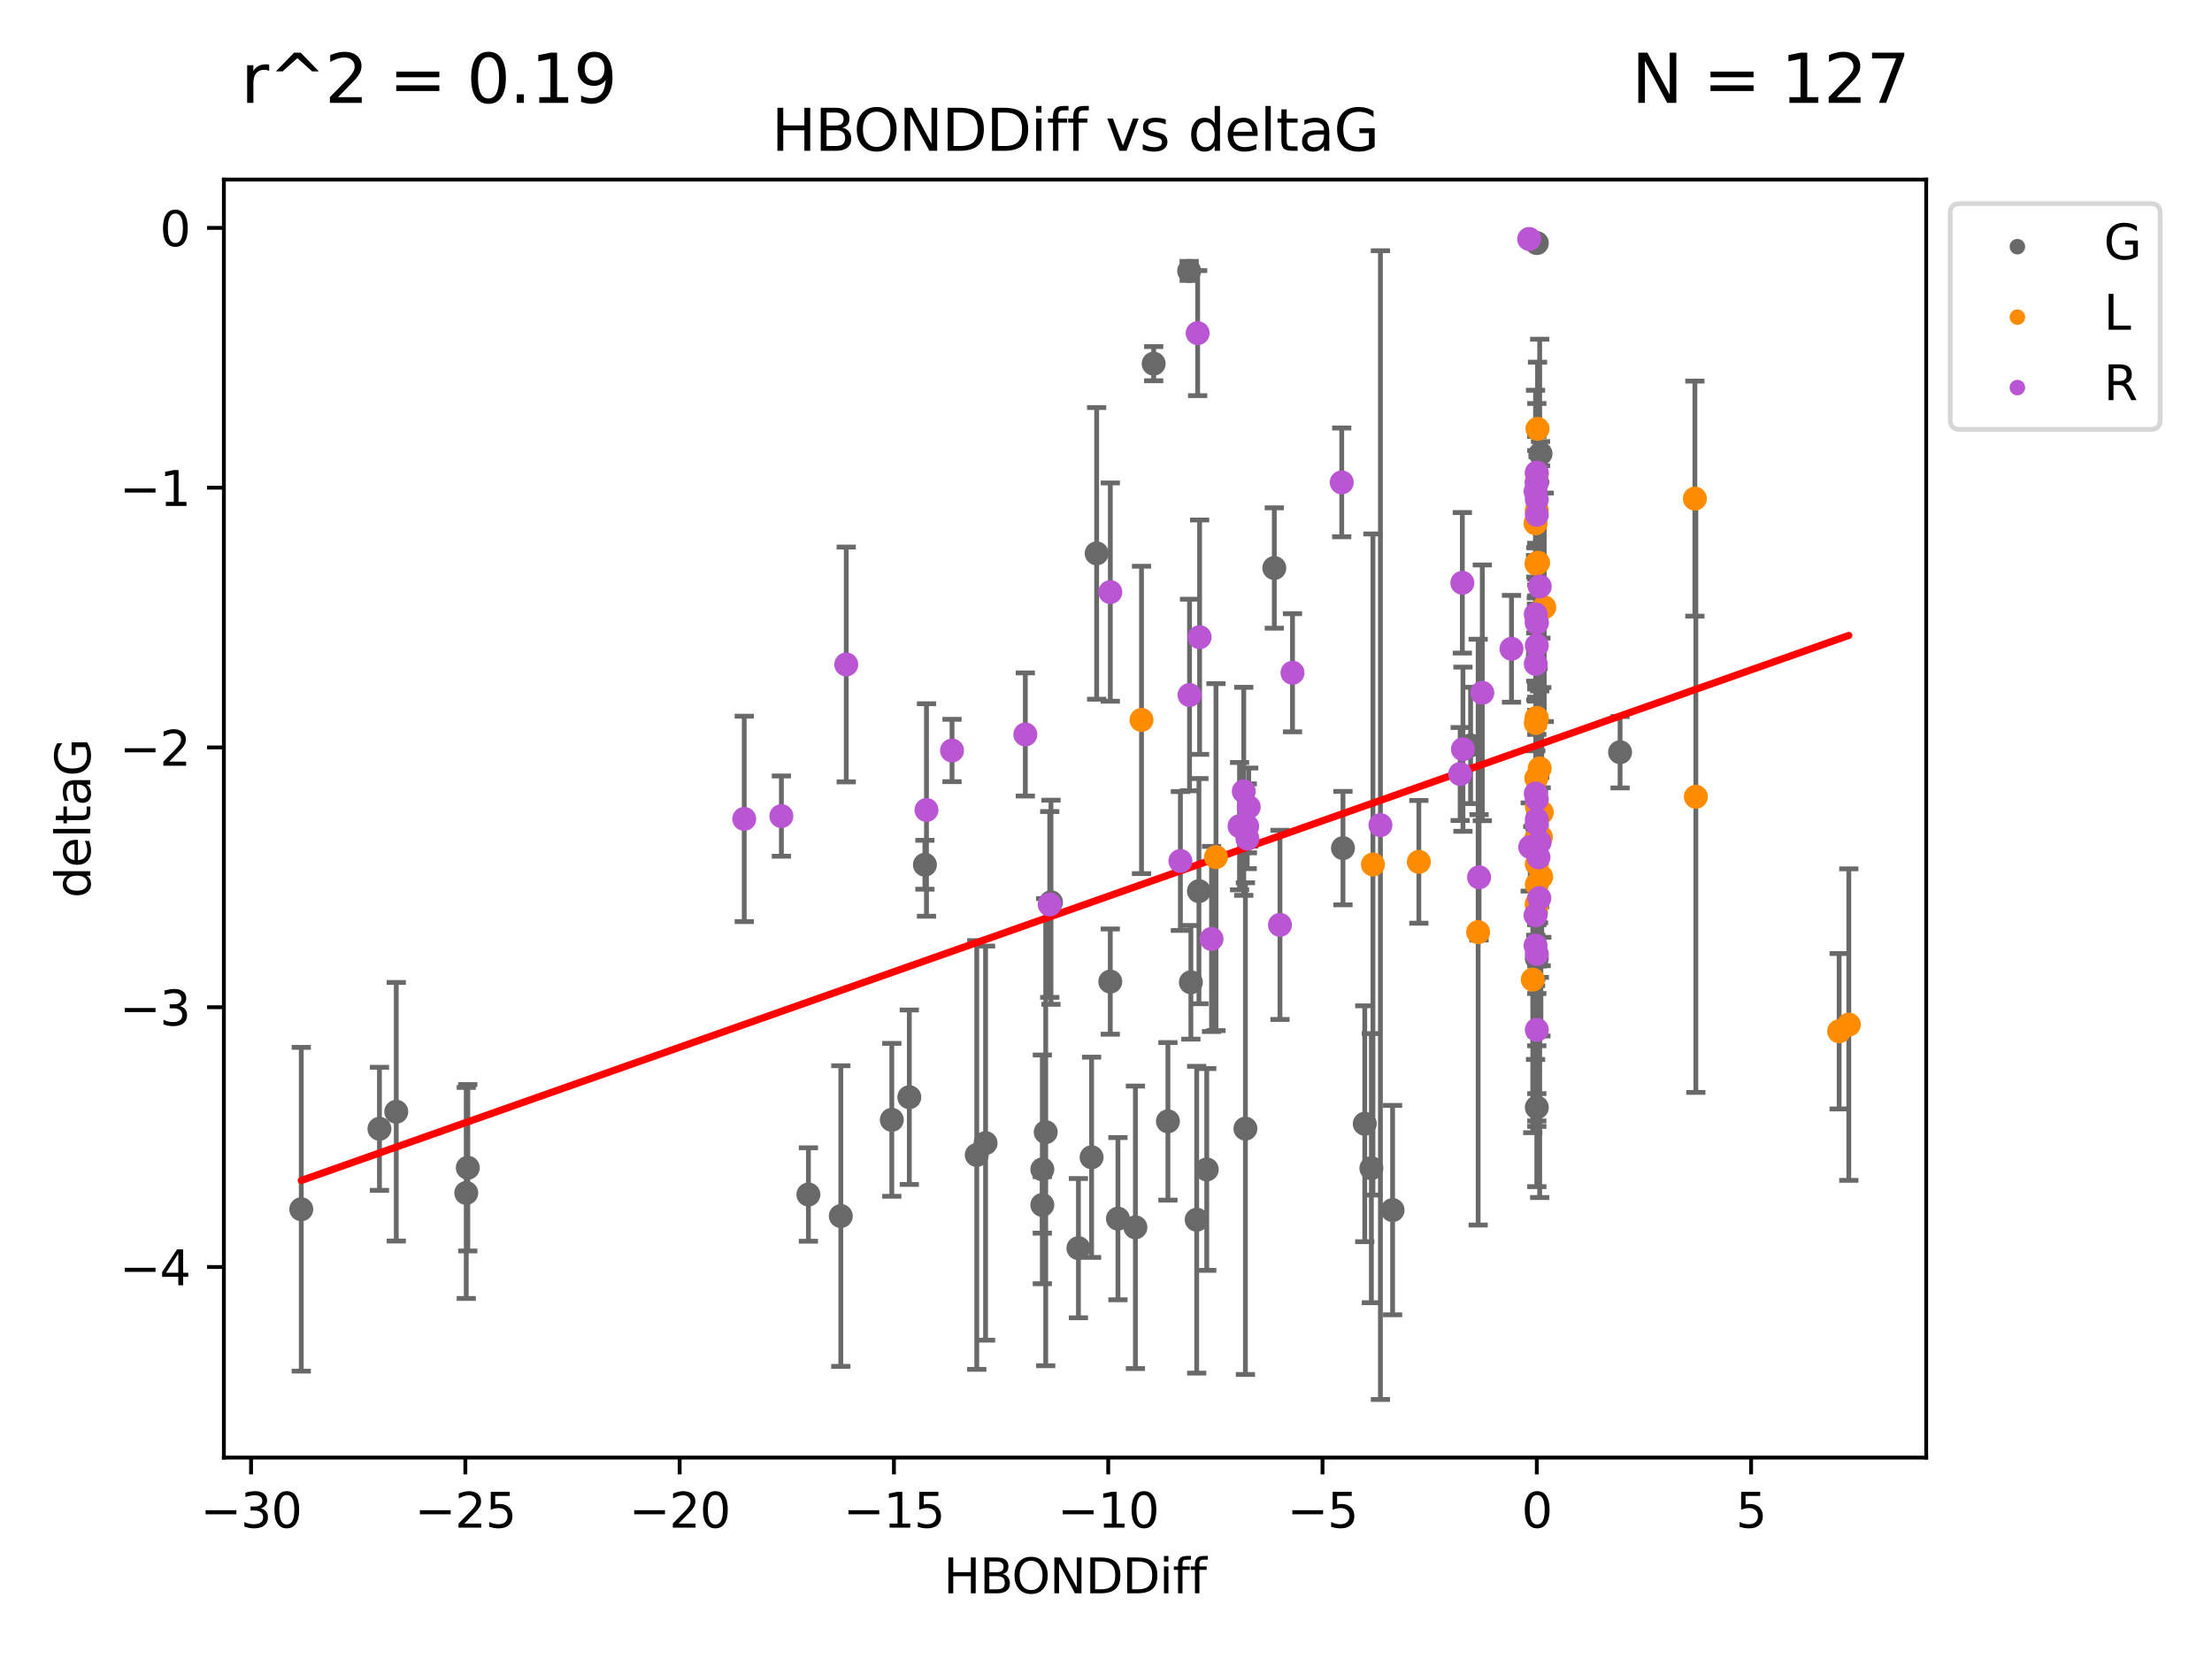 <?xml version="1.0" encoding="utf-8" standalone="no"?>
<!DOCTYPE svg PUBLIC "-//W3C//DTD SVG 1.1//EN"
  "http://www.w3.org/Graphics/SVG/1.1/DTD/svg11.dtd">
<svg xmlns:xlink="http://www.w3.org/1999/xlink" width="460.8pt" height="345.6pt" viewBox="0 0 460.8 345.6" xmlns="http://www.w3.org/2000/svg" version="1.1">
 <defs>
  <style type="text/css">*{stroke-linejoin: round; stroke-linecap: butt}</style>
 </defs>
 <g id="figure_1">
  <g id="patch_1">
   <path d="M 0 345.6 
L 460.8 345.6 
L 460.8 0 
L 0 0 
z
" style="fill: #ffffff"/>
  </g>
  <g id="axes_1">
   <g id="patch_2">
    <path d="M 46.64 303.64 
L 401.26 303.64 
L 401.26 37.411 
L 46.64 37.411 
z
" style="fill: #ffffff"/>
   </g>
   <g id="PathCollection_1">
    <defs>
     <path id="ma23001c6fa" d="M 0 1.118 
C 0.297 1.118 0.581 1 0.791 0.791 
C 1 0.581 1.118 0.297 1.118 0 
C 1.118 -0.297 1 -0.581 0.791 -0.791 
C 0.581 -1 0.297 -1.118 0 -1.118 
C -0.297 -1.118 -0.581 -1 -0.791 -0.791 
C -1 -0.581 -1.118 -0.297 -1.118 0 
C -1.118 0.297 -1 0.581 -0.791 0.791 
C -0.581 1 -0.297 1.118 0 1.118 
z
" style="stroke: #696969"/>
    </defs>
    <g clip-path="url(#pd6c99db7d2)">
     <use xlink:href="#ma23001c6fa" x="231.291" y="204.484" style="fill: #696969; stroke: #696969"/>
     <use xlink:href="#ma23001c6fa" x="82.55" y="231.596" style="fill: #696969; stroke: #696969"/>
     <use xlink:href="#ma23001c6fa" x="185.779" y="233.282" style="fill: #696969; stroke: #696969"/>
     <use xlink:href="#ma23001c6fa" x="168.407" y="248.838" style="fill: #696969; stroke: #696969"/>
     <use xlink:href="#ma23001c6fa" x="79.045" y="235.151" style="fill: #696969; stroke: #696969"/>
     <use xlink:href="#ma23001c6fa" x="175.156" y="253.325" style="fill: #696969; stroke: #696969"/>
     <use xlink:href="#ma23001c6fa" x="97.129" y="248.509" style="fill: #696969; stroke: #696969"/>
     <use xlink:href="#ma23001c6fa" x="205.312" y="238.13" style="fill: #696969; stroke: #696969"/>
     <use xlink:href="#ma23001c6fa" x="232.886" y="253.87" style="fill: #696969; stroke: #696969"/>
     <use xlink:href="#ma23001c6fa" x="62.759" y="251.908" style="fill: #696969; stroke: #696969"/>
     <use xlink:href="#ma23001c6fa" x="97.449" y="243.266" style="fill: #696969; stroke: #696969"/>
     <use xlink:href="#ma23001c6fa" x="203.478" y="240.602" style="fill: #696969; stroke: #696969"/>
     <use xlink:href="#ma23001c6fa" x="228.452" y="115.279" style="fill: #696969; stroke: #696969"/>
     <use xlink:href="#ma23001c6fa" x="217.138" y="243.599" style="fill: #696969; stroke: #696969"/>
     <use xlink:href="#ma23001c6fa" x="227.401" y="241.079" style="fill: #696969; stroke: #696969"/>
     <use xlink:href="#ma23001c6fa" x="224.655" y="260.014" style="fill: #696969; stroke: #696969"/>
     <use xlink:href="#ma23001c6fa" x="337.491" y="156.702" style="fill: #696969; stroke: #696969"/>
     <use xlink:href="#ma23001c6fa" x="248.08" y="204.633" style="fill: #696969; stroke: #696969"/>
     <use xlink:href="#ma23001c6fa" x="236.526" y="255.674" style="fill: #696969; stroke: #696969"/>
     <use xlink:href="#ma23001c6fa" x="249.294" y="254.09" style="fill: #696969; stroke: #696969"/>
     <use xlink:href="#ma23001c6fa" x="251.386" y="243.619" style="fill: #696969; stroke: #696969"/>
     <use xlink:href="#ma23001c6fa" x="217.134" y="251.008" style="fill: #696969; stroke: #696969"/>
     <use xlink:href="#ma23001c6fa" x="249.763" y="185.643" style="fill: #696969; stroke: #696969"/>
     <use xlink:href="#ma23001c6fa" x="243.3" y="233.595" style="fill: #696969; stroke: #696969"/>
     <use xlink:href="#ma23001c6fa" x="240.333" y="75.759" style="fill: #696969; stroke: #696969"/>
     <use xlink:href="#ma23001c6fa" x="189.427" y="228.571" style="fill: #696969; stroke: #696969"/>
     <use xlink:href="#ma23001c6fa" x="265.462" y="118.324" style="fill: #696969; stroke: #696969"/>
     <use xlink:href="#ma23001c6fa" x="279.766" y="176.679" style="fill: #696969; stroke: #696969"/>
     <use xlink:href="#ma23001c6fa" x="218.939" y="187.958" style="fill: #696969; stroke: #696969"/>
     <use xlink:href="#ma23001c6fa" x="217.84" y="235.853" style="fill: #696969; stroke: #696969"/>
     <use xlink:href="#ma23001c6fa" x="285.681" y="243.35" style="fill: #696969; stroke: #696969"/>
     <use xlink:href="#ma23001c6fa" x="259.441" y="235.114" style="fill: #696969; stroke: #696969"/>
     <use xlink:href="#ma23001c6fa" x="320.146" y="199.626" style="fill: #696969; stroke: #696969"/>
     <use xlink:href="#ma23001c6fa" x="247.728" y="56.44" style="fill: #696969; stroke: #696969"/>
     <use xlink:href="#ma23001c6fa" x="320.146" y="50.636" style="fill: #696969; stroke: #696969"/>
     <use xlink:href="#ma23001c6fa" x="192.677" y="180.14" style="fill: #696969; stroke: #696969"/>
     <use xlink:href="#ma23001c6fa" x="284.304" y="234.097" style="fill: #696969; stroke: #696969"/>
     <use xlink:href="#ma23001c6fa" x="290.102" y="252.087" style="fill: #696969; stroke: #696969"/>
     <use xlink:href="#ma23001c6fa" x="306.351" y="155.289" style="fill: #696969; stroke: #696969"/>
     <use xlink:href="#ma23001c6fa" x="320.919" y="94.508" style="fill: #696969; stroke: #696969"/>
     <use xlink:href="#ma23001c6fa" x="320.146" y="230.693" style="fill: #696969; stroke: #696969"/>
     <use xlink:href="#ma23001c6fa" x="320.146" y="172.045" style="fill: #696969; stroke: #696969"/>
     <use xlink:href="#ma23001c6fa" x="320.146" y="100.35" style="fill: #696969; stroke: #696969"/>
    </g>
   </g>
   <g id="PathCollection_2">
    <defs>
     <path id="m3816d9d039" d="M 0 1.118 
C 0.297 1.118 0.581 1 0.791 0.791 
C 1 0.581 1.118 0.297 1.118 0 
C 1.118 -0.297 1 -0.581 0.791 -0.791 
C 0.581 -1 0.297 -1.118 0 -1.118 
C -0.297 -1.118 -0.581 -1 -0.791 -0.791 
C -1 -0.581 -1.118 -0.297 -1.118 0 
C -1.118 0.297 -1 0.581 -0.791 0.791 
C -0.581 1 -0.297 1.118 0 1.118 
z
" style="stroke: #ff8c00"/>
    </defs>
    <g clip-path="url(#pd6c99db7d2)">
     <use xlink:href="#m3816d9d039" x="320.146" y="184.268" style="fill: #ff8c00; stroke: #ff8c00"/>
     <use xlink:href="#m3816d9d039" x="385.141" y="213.444" style="fill: #ff8c00; stroke: #ff8c00"/>
     <use xlink:href="#m3816d9d039" x="320.07" y="117.429" style="fill: #ff8c00; stroke: #ff8c00"/>
     <use xlink:href="#m3816d9d039" x="295.57" y="179.535" style="fill: #ff8c00; stroke: #ff8c00"/>
     <use xlink:href="#m3816d9d039" x="320.146" y="167.944" style="fill: #ff8c00; stroke: #ff8c00"/>
     <use xlink:href="#m3816d9d039" x="320.146" y="188.527" style="fill: #ff8c00; stroke: #ff8c00"/>
     <use xlink:href="#m3816d9d039" x="286.006" y="180.092" style="fill: #ff8c00; stroke: #ff8c00"/>
     <use xlink:href="#m3816d9d039" x="307.923" y="194.179" style="fill: #ff8c00; stroke: #ff8c00"/>
     <use xlink:href="#m3816d9d039" x="321" y="174.371" style="fill: #ff8c00; stroke: #ff8c00"/>
     <use xlink:href="#m3816d9d039" x="320.747" y="160.067" style="fill: #ff8c00; stroke: #ff8c00"/>
     <use xlink:href="#m3816d9d039" x="319.928" y="150.619" style="fill: #ff8c00; stroke: #ff8c00"/>
     <use xlink:href="#m3816d9d039" x="321.054" y="182.643" style="fill: #ff8c00; stroke: #ff8c00"/>
     <use xlink:href="#m3816d9d039" x="319.884" y="109.016" style="fill: #ff8c00; stroke: #ff8c00"/>
     <use xlink:href="#m3816d9d039" x="320.043" y="162.128" style="fill: #ff8c00; stroke: #ff8c00"/>
     <use xlink:href="#m3816d9d039" x="320.414" y="117.223" style="fill: #ff8c00; stroke: #ff8c00"/>
     <use xlink:href="#m3816d9d039" x="321.699" y="126.509" style="fill: #ff8c00; stroke: #ff8c00"/>
     <use xlink:href="#m3816d9d039" x="253.31" y="178.55" style="fill: #ff8c00; stroke: #ff8c00"/>
     <use xlink:href="#m3816d9d039" x="320.146" y="98.683" style="fill: #ff8c00; stroke: #ff8c00"/>
     <use xlink:href="#m3816d9d039" x="320.146" y="179.98" style="fill: #ff8c00; stroke: #ff8c00"/>
     <use xlink:href="#m3816d9d039" x="319.305" y="204.073" style="fill: #ff8c00; stroke: #ff8c00"/>
     <use xlink:href="#m3816d9d039" x="353.074" y="103.871" style="fill: #ff8c00; stroke: #ff8c00"/>
     <use xlink:href="#m3816d9d039" x="320.146" y="106.319" style="fill: #ff8c00; stroke: #ff8c00"/>
     <use xlink:href="#m3816d9d039" x="320.146" y="149.678" style="fill: #ff8c00; stroke: #ff8c00"/>
     <use xlink:href="#m3816d9d039" x="320.443" y="175.666" style="fill: #ff8c00; stroke: #ff8c00"/>
     <use xlink:href="#m3816d9d039" x="353.277" y="165.979" style="fill: #ff8c00; stroke: #ff8c00"/>
     <use xlink:href="#m3816d9d039" x="383.127" y="214.826" style="fill: #ff8c00; stroke: #ff8c00"/>
     <use xlink:href="#m3816d9d039" x="320.091" y="149.541" style="fill: #ff8c00; stroke: #ff8c00"/>
     <use xlink:href="#m3816d9d039" x="319.928" y="174.937" style="fill: #ff8c00; stroke: #ff8c00"/>
     <use xlink:href="#m3816d9d039" x="320.299" y="89.337" style="fill: #ff8c00; stroke: #ff8c00"/>
     <use xlink:href="#m3816d9d039" x="320.146" y="188.245" style="fill: #ff8c00; stroke: #ff8c00"/>
     <use xlink:href="#m3816d9d039" x="237.798" y="149.973" style="fill: #ff8c00; stroke: #ff8c00"/>
     <use xlink:href="#m3816d9d039" x="321.179" y="169.242" style="fill: #ff8c00; stroke: #ff8c00"/>
    </g>
   </g>
   <g id="PathCollection_3">
    <defs>
     <path id="m79c0ee4ad0" d="M 0 1.118 
C 0.297 1.118 0.581 1 0.791 0.791 
C 1 0.581 1.118 0.297 1.118 0 
C 1.118 -0.297 1 -0.581 0.791 -0.791 
C 0.581 -1 0.297 -1.118 0 -1.118 
C -0.297 -1.118 -0.581 -1 -0.791 -0.791 
C -1 -0.581 -1.118 -0.297 -1.118 0 
C -1.118 0.297 -1 0.581 -0.791 0.791 
C -0.581 1 -0.297 1.118 0 1.118 
z
" style="stroke: #ba55d3"/>
    </defs>
    <g clip-path="url(#pd6c99db7d2)">
     <use xlink:href="#m79c0ee4ad0" x="258.221" y="172.105" style="fill: #ba55d3; stroke: #ba55d3"/>
     <use xlink:href="#m79c0ee4ad0" x="162.776" y="170.009" style="fill: #ba55d3; stroke: #ba55d3"/>
     <use xlink:href="#m79c0ee4ad0" x="320.146" y="166.492" style="fill: #ba55d3; stroke: #ba55d3"/>
     <use xlink:href="#m79c0ee4ad0" x="155.037" y="170.59" style="fill: #ba55d3; stroke: #ba55d3"/>
     <use xlink:href="#m79c0ee4ad0" x="259.098" y="164.848" style="fill: #ba55d3; stroke: #ba55d3"/>
     <use xlink:href="#m79c0ee4ad0" x="218.677" y="188.415" style="fill: #ba55d3; stroke: #ba55d3"/>
     <use xlink:href="#m79c0ee4ad0" x="213.594" y="153.003" style="fill: #ba55d3; stroke: #ba55d3"/>
     <use xlink:href="#m79c0ee4ad0" x="249.899" y="132.734" style="fill: #ba55d3; stroke: #ba55d3"/>
     <use xlink:href="#m79c0ee4ad0" x="198.325" y="156.341" style="fill: #ba55d3; stroke: #ba55d3"/>
     <use xlink:href="#m79c0ee4ad0" x="287.566" y="171.886" style="fill: #ba55d3; stroke: #ba55d3"/>
     <use xlink:href="#m79c0ee4ad0" x="249.495" y="69.395" style="fill: #ba55d3; stroke: #ba55d3"/>
     <use xlink:href="#m79c0ee4ad0" x="318.555" y="49.788" style="fill: #ba55d3; stroke: #ba55d3"/>
     <use xlink:href="#m79c0ee4ad0" x="314.873" y="135.155" style="fill: #ba55d3; stroke: #ba55d3"/>
     <use xlink:href="#m79c0ee4ad0" x="320.146" y="214.53" style="fill: #ba55d3; stroke: #ba55d3"/>
     <use xlink:href="#m79c0ee4ad0" x="308.115" y="182.761" style="fill: #ba55d3; stroke: #ba55d3"/>
     <use xlink:href="#m79c0ee4ad0" x="193.002" y="168.733" style="fill: #ba55d3; stroke: #ba55d3"/>
     <use xlink:href="#m79c0ee4ad0" x="269.25" y="140.147" style="fill: #ba55d3; stroke: #ba55d3"/>
     <use xlink:href="#m79c0ee4ad0" x="304.18" y="161.237" style="fill: #ba55d3; stroke: #ba55d3"/>
     <use xlink:href="#m79c0ee4ad0" x="320.146" y="129.712" style="fill: #ba55d3; stroke: #ba55d3"/>
     <use xlink:href="#m79c0ee4ad0" x="231.299" y="123.342" style="fill: #ba55d3; stroke: #ba55d3"/>
     <use xlink:href="#m79c0ee4ad0" x="266.64" y="192.669" style="fill: #ba55d3; stroke: #ba55d3"/>
     <use xlink:href="#m79c0ee4ad0" x="320.754" y="122.178" style="fill: #ba55d3; stroke: #ba55d3"/>
     <use xlink:href="#m79c0ee4ad0" x="279.506" y="100.491" style="fill: #ba55d3; stroke: #ba55d3"/>
     <use xlink:href="#m79c0ee4ad0" x="319.927" y="127.987" style="fill: #ba55d3; stroke: #ba55d3"/>
     <use xlink:href="#m79c0ee4ad0" x="319.928" y="138.304" style="fill: #ba55d3; stroke: #ba55d3"/>
     <use xlink:href="#m79c0ee4ad0" x="304.632" y="121.41" style="fill: #ba55d3; stroke: #ba55d3"/>
     <use xlink:href="#m79c0ee4ad0" x="319.927" y="165.305" style="fill: #ba55d3; stroke: #ba55d3"/>
     <use xlink:href="#m79c0ee4ad0" x="320.671" y="187.097" style="fill: #ba55d3; stroke: #ba55d3"/>
     <use xlink:href="#m79c0ee4ad0" x="260.132" y="168.119" style="fill: #ba55d3; stroke: #ba55d3"/>
     <use xlink:href="#m79c0ee4ad0" x="320.146" y="198.734" style="fill: #ba55d3; stroke: #ba55d3"/>
     <use xlink:href="#m79c0ee4ad0" x="176.289" y="138.419" style="fill: #ba55d3; stroke: #ba55d3"/>
     <use xlink:href="#m79c0ee4ad0" x="252.387" y="195.602" style="fill: #ba55d3; stroke: #ba55d3"/>
     <use xlink:href="#m79c0ee4ad0" x="320.146" y="170.754" style="fill: #ba55d3; stroke: #ba55d3"/>
     <use xlink:href="#m79c0ee4ad0" x="245.898" y="179.36" style="fill: #ba55d3; stroke: #ba55d3"/>
     <use xlink:href="#m79c0ee4ad0" x="259.855" y="174.684" style="fill: #ba55d3; stroke: #ba55d3"/>
     <use xlink:href="#m79c0ee4ad0" x="320.146" y="107.252" style="fill: #ba55d3; stroke: #ba55d3"/>
     <use xlink:href="#m79c0ee4ad0" x="320.146" y="100.603" style="fill: #ba55d3; stroke: #ba55d3"/>
     <use xlink:href="#m79c0ee4ad0" x="247.801" y="144.781" style="fill: #ba55d3; stroke: #ba55d3"/>
     <use xlink:href="#m79c0ee4ad0" x="318.771" y="176.446" style="fill: #ba55d3; stroke: #ba55d3"/>
     <use xlink:href="#m79c0ee4ad0" x="320.146" y="171.621" style="fill: #ba55d3; stroke: #ba55d3"/>
     <use xlink:href="#m79c0ee4ad0" x="308.789" y="144.327" style="fill: #ba55d3; stroke: #ba55d3"/>
     <use xlink:href="#m79c0ee4ad0" x="320.146" y="134.47" style="fill: #ba55d3; stroke: #ba55d3"/>
     <use xlink:href="#m79c0ee4ad0" x="319.884" y="102.358" style="fill: #ba55d3; stroke: #ba55d3"/>
     <use xlink:href="#m79c0ee4ad0" x="320.146" y="129.663" style="fill: #ba55d3; stroke: #ba55d3"/>
     <use xlink:href="#m79c0ee4ad0" x="320.746" y="175.435" style="fill: #ba55d3; stroke: #ba55d3"/>
     <use xlink:href="#m79c0ee4ad0" x="259.818" y="172.125" style="fill: #ba55d3; stroke: #ba55d3"/>
     <use xlink:href="#m79c0ee4ad0" x="304.76" y="156.074" style="fill: #ba55d3; stroke: #ba55d3"/>
     <use xlink:href="#m79c0ee4ad0" x="320.146" y="104.057" style="fill: #ba55d3; stroke: #ba55d3"/>
     <use xlink:href="#m79c0ee4ad0" x="320.498" y="178.594" style="fill: #ba55d3; stroke: #ba55d3"/>
     <use xlink:href="#m79c0ee4ad0" x="319.883" y="190.656" style="fill: #ba55d3; stroke: #ba55d3"/>
     <use xlink:href="#m79c0ee4ad0" x="320.146" y="98.446" style="fill: #ba55d3; stroke: #ba55d3"/>
     <use xlink:href="#m79c0ee4ad0" x="319.884" y="196.977" style="fill: #ba55d3; stroke: #ba55d3"/>
    </g>
   </g>
   <g id="matplotlib.axis_1">
    <g id="xtick_1">
     <g id="line2d_1">
      <defs>
       <path id="m5e25aa11d8" d="M 0 0 
L 0 3.5 
" style="stroke: #000000; stroke-width: 0.8"/>
      </defs>
      <g>
       <use xlink:href="#m5e25aa11d8" x="52.3" y="303.64" style="stroke: #000000; stroke-width: 0.8"/>
      </g>
     </g>
     <g id="text_1">
      <!-- −30 -->
      <g transform="translate(41.747 318.238)scale(0.1 -0.1)">
       <defs>
        <path id="DejaVuSans-2212" d="M 678 2272 
L 4684 2272 
L 4684 1741 
L 678 1741 
L 678 2272 
z
" transform="scale(0.016)"/>
        <path id="DejaVuSans-33" d="M 2597 2516 
Q 3050 2419 3304 2112 
Q 3559 1806 3559 1356 
Q 3559 666 3084 287 
Q 2609 -91 1734 -91 
Q 1441 -91 1130 -33 
Q 819 25 488 141 
L 488 750 
Q 750 597 1062 519 
Q 1375 441 1716 441 
Q 2309 441 2620 675 
Q 2931 909 2931 1356 
Q 2931 1769 2642 2001 
Q 2353 2234 1838 2234 
L 1294 2234 
L 1294 2753 
L 1863 2753 
Q 2328 2753 2575 2939 
Q 2822 3125 2822 3475 
Q 2822 3834 2567 4026 
Q 2313 4219 1838 4219 
Q 1578 4219 1281 4162 
Q 984 4106 628 3988 
L 628 4550 
Q 988 4650 1302 4700 
Q 1616 4750 1894 4750 
Q 2613 4750 3031 4423 
Q 3450 4097 3450 3541 
Q 3450 3153 3228 2886 
Q 3006 2619 2597 2516 
z
" transform="scale(0.016)"/>
        <path id="DejaVuSans-30" d="M 2034 4250 
Q 1547 4250 1301 3770 
Q 1056 3291 1056 2328 
Q 1056 1369 1301 889 
Q 1547 409 2034 409 
Q 2525 409 2770 889 
Q 3016 1369 3016 2328 
Q 3016 3291 2770 3770 
Q 2525 4250 2034 4250 
z
M 2034 4750 
Q 2819 4750 3233 4129 
Q 3647 3509 3647 2328 
Q 3647 1150 3233 529 
Q 2819 -91 2034 -91 
Q 1250 -91 836 529 
Q 422 1150 422 2328 
Q 422 3509 836 4129 
Q 1250 4750 2034 4750 
z
" transform="scale(0.016)"/>
       </defs>
       <use xlink:href="#DejaVuSans-2212"/>
       <use xlink:href="#DejaVuSans-33" x="83.789"/>
       <use xlink:href="#DejaVuSans-30" x="147.412"/>
      </g>
     </g>
    </g>
    <g id="xtick_2">
     <g id="line2d_2">
      <g>
       <use xlink:href="#m5e25aa11d8" x="96.941" y="303.64" style="stroke: #000000; stroke-width: 0.8"/>
      </g>
     </g>
     <g id="text_2">
      <!-- −25 -->
      <g transform="translate(86.388 318.238)scale(0.1 -0.1)">
       <defs>
        <path id="DejaVuSans-32" d="M 1228 531 
L 3431 531 
L 3431 0 
L 469 0 
L 469 531 
Q 828 903 1448 1529 
Q 2069 2156 2228 2338 
Q 2531 2678 2651 2914 
Q 2772 3150 2772 3378 
Q 2772 3750 2511 3984 
Q 2250 4219 1831 4219 
Q 1534 4219 1204 4116 
Q 875 4013 500 3803 
L 500 4441 
Q 881 4594 1212 4672 
Q 1544 4750 1819 4750 
Q 2544 4750 2975 4387 
Q 3406 4025 3406 3419 
Q 3406 3131 3298 2873 
Q 3191 2616 2906 2266 
Q 2828 2175 2409 1742 
Q 1991 1309 1228 531 
z
" transform="scale(0.016)"/>
        <path id="DejaVuSans-35" d="M 691 4666 
L 3169 4666 
L 3169 4134 
L 1269 4134 
L 1269 2991 
Q 1406 3038 1543 3061 
Q 1681 3084 1819 3084 
Q 2600 3084 3056 2656 
Q 3513 2228 3513 1497 
Q 3513 744 3044 326 
Q 2575 -91 1722 -91 
Q 1428 -91 1123 -41 
Q 819 9 494 109 
L 494 744 
Q 775 591 1075 516 
Q 1375 441 1709 441 
Q 2250 441 2565 725 
Q 2881 1009 2881 1497 
Q 2881 1984 2565 2268 
Q 2250 2553 1709 2553 
Q 1456 2553 1204 2497 
Q 953 2441 691 2322 
L 691 4666 
z
" transform="scale(0.016)"/>
       </defs>
       <use xlink:href="#DejaVuSans-2212"/>
       <use xlink:href="#DejaVuSans-32" x="83.789"/>
       <use xlink:href="#DejaVuSans-35" x="147.412"/>
      </g>
     </g>
    </g>
    <g id="xtick_3">
     <g id="line2d_3">
      <g>
       <use xlink:href="#m5e25aa11d8" x="141.582" y="303.64" style="stroke: #000000; stroke-width: 0.8"/>
      </g>
     </g>
     <g id="text_3">
      <!-- −20 -->
      <g transform="translate(131.03 318.238)scale(0.1 -0.1)">
       <use xlink:href="#DejaVuSans-2212"/>
       <use xlink:href="#DejaVuSans-32" x="83.789"/>
       <use xlink:href="#DejaVuSans-30" x="147.412"/>
      </g>
     </g>
    </g>
    <g id="xtick_4">
     <g id="line2d_4">
      <g>
       <use xlink:href="#m5e25aa11d8" x="186.223" y="303.64" style="stroke: #000000; stroke-width: 0.8"/>
      </g>
     </g>
     <g id="text_4">
      <!-- −15 -->
      <g transform="translate(175.671 318.238)scale(0.1 -0.1)">
       <defs>
        <path id="DejaVuSans-31" d="M 794 531 
L 1825 531 
L 1825 4091 
L 703 3866 
L 703 4441 
L 1819 4666 
L 2450 4666 
L 2450 531 
L 3481 531 
L 3481 0 
L 794 0 
L 794 531 
z
" transform="scale(0.016)"/>
       </defs>
       <use xlink:href="#DejaVuSans-2212"/>
       <use xlink:href="#DejaVuSans-31" x="83.789"/>
       <use xlink:href="#DejaVuSans-35" x="147.412"/>
      </g>
     </g>
    </g>
    <g id="xtick_5">
     <g id="line2d_5">
      <g>
       <use xlink:href="#m5e25aa11d8" x="230.864" y="303.64" style="stroke: #000000; stroke-width: 0.8"/>
      </g>
     </g>
     <g id="text_5">
      <!-- −10 -->
      <g transform="translate(220.312 318.238)scale(0.1 -0.1)">
       <use xlink:href="#DejaVuSans-2212"/>
       <use xlink:href="#DejaVuSans-31" x="83.789"/>
       <use xlink:href="#DejaVuSans-30" x="147.412"/>
      </g>
     </g>
    </g>
    <g id="xtick_6">
     <g id="line2d_6">
      <g>
       <use xlink:href="#m5e25aa11d8" x="275.505" y="303.64" style="stroke: #000000; stroke-width: 0.8"/>
      </g>
     </g>
     <g id="text_6">
      <!-- −5 -->
      <g transform="translate(268.134 318.238)scale(0.1 -0.1)">
       <use xlink:href="#DejaVuSans-2212"/>
       <use xlink:href="#DejaVuSans-35" x="83.789"/>
      </g>
     </g>
    </g>
    <g id="xtick_7">
     <g id="line2d_7">
      <g>
       <use xlink:href="#m5e25aa11d8" x="320.146" y="303.64" style="stroke: #000000; stroke-width: 0.8"/>
      </g>
     </g>
     <g id="text_7">
      <!-- 0 -->
      <g transform="translate(316.965 318.238)scale(0.1 -0.1)">
       <use xlink:href="#DejaVuSans-30"/>
      </g>
     </g>
    </g>
    <g id="xtick_8">
     <g id="line2d_8">
      <g>
       <use xlink:href="#m5e25aa11d8" x="364.787" y="303.64" style="stroke: #000000; stroke-width: 0.8"/>
      </g>
     </g>
     <g id="text_8">
      <!-- 5 -->
      <g transform="translate(361.606 318.238)scale(0.1 -0.1)">
       <use xlink:href="#DejaVuSans-35"/>
      </g>
     </g>
    </g>
    <g id="text_9">
     <!-- HBONDDiff -->
     <g transform="translate(196.561 331.917)scale(0.1 -0.1)">
      <defs>
       <path id="DejaVuSans-48" d="M 628 4666 
L 1259 4666 
L 1259 2753 
L 3553 2753 
L 3553 4666 
L 4184 4666 
L 4184 0 
L 3553 0 
L 3553 2222 
L 1259 2222 
L 1259 0 
L 628 0 
L 628 4666 
z
" transform="scale(0.016)"/>
       <path id="DejaVuSans-42" d="M 1259 2228 
L 1259 519 
L 2272 519 
Q 2781 519 3026 730 
Q 3272 941 3272 1375 
Q 3272 1813 3026 2020 
Q 2781 2228 2272 2228 
L 1259 2228 
z
M 1259 4147 
L 1259 2741 
L 2194 2741 
Q 2656 2741 2882 2914 
Q 3109 3088 3109 3444 
Q 3109 3797 2882 3972 
Q 2656 4147 2194 4147 
L 1259 4147 
z
M 628 4666 
L 2241 4666 
Q 2963 4666 3353 4366 
Q 3744 4066 3744 3513 
Q 3744 3084 3544 2831 
Q 3344 2578 2956 2516 
Q 3422 2416 3680 2098 
Q 3938 1781 3938 1306 
Q 3938 681 3513 340 
Q 3088 0 2303 0 
L 628 0 
L 628 4666 
z
" transform="scale(0.016)"/>
       <path id="DejaVuSans-4f" d="M 2522 4238 
Q 1834 4238 1429 3725 
Q 1025 3213 1025 2328 
Q 1025 1447 1429 934 
Q 1834 422 2522 422 
Q 3209 422 3611 934 
Q 4013 1447 4013 2328 
Q 4013 3213 3611 3725 
Q 3209 4238 2522 4238 
z
M 2522 4750 
Q 3503 4750 4090 4092 
Q 4678 3434 4678 2328 
Q 4678 1225 4090 567 
Q 3503 -91 2522 -91 
Q 1538 -91 948 565 
Q 359 1222 359 2328 
Q 359 3434 948 4092 
Q 1538 4750 2522 4750 
z
" transform="scale(0.016)"/>
       <path id="DejaVuSans-4e" d="M 628 4666 
L 1478 4666 
L 3547 763 
L 3547 4666 
L 4159 4666 
L 4159 0 
L 3309 0 
L 1241 3903 
L 1241 0 
L 628 0 
L 628 4666 
z
" transform="scale(0.016)"/>
       <path id="DejaVuSans-44" d="M 1259 4147 
L 1259 519 
L 2022 519 
Q 2988 519 3436 956 
Q 3884 1394 3884 2338 
Q 3884 3275 3436 3711 
Q 2988 4147 2022 4147 
L 1259 4147 
z
M 628 4666 
L 1925 4666 
Q 3281 4666 3915 4102 
Q 4550 3538 4550 2338 
Q 4550 1131 3912 565 
Q 3275 0 1925 0 
L 628 0 
L 628 4666 
z
" transform="scale(0.016)"/>
       <path id="DejaVuSans-69" d="M 603 3500 
L 1178 3500 
L 1178 0 
L 603 0 
L 603 3500 
z
M 603 4863 
L 1178 4863 
L 1178 4134 
L 603 4134 
L 603 4863 
z
" transform="scale(0.016)"/>
       <path id="DejaVuSans-66" d="M 2375 4863 
L 2375 4384 
L 1825 4384 
Q 1516 4384 1395 4259 
Q 1275 4134 1275 3809 
L 1275 3500 
L 2222 3500 
L 2222 3053 
L 1275 3053 
L 1275 0 
L 697 0 
L 697 3053 
L 147 3053 
L 147 3500 
L 697 3500 
L 697 3744 
Q 697 4328 969 4595 
Q 1241 4863 1831 4863 
L 2375 4863 
z
" transform="scale(0.016)"/>
      </defs>
      <use xlink:href="#DejaVuSans-48"/>
      <use xlink:href="#DejaVuSans-42" x="75.195"/>
      <use xlink:href="#DejaVuSans-4f" x="142.049"/>
      <use xlink:href="#DejaVuSans-4e" x="220.76"/>
      <use xlink:href="#DejaVuSans-44" x="295.564"/>
      <use xlink:href="#DejaVuSans-44" x="372.566"/>
      <use xlink:href="#DejaVuSans-69" x="449.568"/>
      <use xlink:href="#DejaVuSans-66" x="477.352"/>
      <use xlink:href="#DejaVuSans-66" x="512.557"/>
     </g>
    </g>
   </g>
   <g id="matplotlib.axis_2">
    <g id="ytick_1">
     <g id="line2d_9">
      <defs>
       <path id="m9267caa338" d="M 0 0 
L -3.5 0 
" style="stroke: #000000; stroke-width: 0.8"/>
      </defs>
      <g>
       <use xlink:href="#m9267caa338" x="46.64" y="263.938" style="stroke: #000000; stroke-width: 0.8"/>
      </g>
     </g>
     <g id="text_10">
      <!-- −4 -->
      <g transform="translate(24.898 267.738)scale(0.1 -0.1)">
       <defs>
        <path id="DejaVuSans-34" d="M 2419 4116 
L 825 1625 
L 2419 1625 
L 2419 4116 
z
M 2253 4666 
L 3047 4666 
L 3047 1625 
L 3713 1625 
L 3713 1100 
L 3047 1100 
L 3047 0 
L 2419 0 
L 2419 1100 
L 313 1100 
L 313 1709 
L 2253 4666 
z
" transform="scale(0.016)"/>
       </defs>
       <use xlink:href="#DejaVuSans-2212"/>
       <use xlink:href="#DejaVuSans-34" x="83.789"/>
      </g>
     </g>
    </g>
    <g id="ytick_2">
     <g id="line2d_10">
      <g>
       <use xlink:href="#m9267caa338" x="46.64" y="209.823" style="stroke: #000000; stroke-width: 0.8"/>
      </g>
     </g>
     <g id="text_11">
      <!-- −3 -->
      <g transform="translate(24.898 213.622)scale(0.1 -0.1)">
       <use xlink:href="#DejaVuSans-2212"/>
       <use xlink:href="#DejaVuSans-33" x="83.789"/>
      </g>
     </g>
    </g>
    <g id="ytick_3">
     <g id="line2d_11">
      <g>
       <use xlink:href="#m9267caa338" x="46.64" y="155.708" style="stroke: #000000; stroke-width: 0.8"/>
      </g>
     </g>
     <g id="text_12">
      <!-- −2 -->
      <g transform="translate(24.898 159.507)scale(0.1 -0.1)">
       <use xlink:href="#DejaVuSans-2212"/>
       <use xlink:href="#DejaVuSans-32" x="83.789"/>
      </g>
     </g>
    </g>
    <g id="ytick_4">
     <g id="line2d_12">
      <g>
       <use xlink:href="#m9267caa338" x="46.64" y="101.593" style="stroke: #000000; stroke-width: 0.8"/>
      </g>
     </g>
     <g id="text_13">
      <!-- −1 -->
      <g transform="translate(24.898 105.392)scale(0.1 -0.1)">
       <use xlink:href="#DejaVuSans-2212"/>
       <use xlink:href="#DejaVuSans-31" x="83.789"/>
      </g>
     </g>
    </g>
    <g id="ytick_5">
     <g id="line2d_13">
      <g>
       <use xlink:href="#m9267caa338" x="46.64" y="47.477" style="stroke: #000000; stroke-width: 0.8"/>
      </g>
     </g>
     <g id="text_14">
      <!-- 0 -->
      <g transform="translate(33.278 51.277)scale(0.1 -0.1)">
       <use xlink:href="#DejaVuSans-30"/>
      </g>
     </g>
    </g>
    <g id="text_15">
     <!-- deltaG -->
     <g transform="translate(18.818 187.064)rotate(-90)scale(0.1 -0.1)">
      <defs>
       <path id="DejaVuSans-64" d="M 2906 2969 
L 2906 4863 
L 3481 4863 
L 3481 0 
L 2906 0 
L 2906 525 
Q 2725 213 2448 61 
Q 2172 -91 1784 -91 
Q 1150 -91 751 415 
Q 353 922 353 1747 
Q 353 2572 751 3078 
Q 1150 3584 1784 3584 
Q 2172 3584 2448 3432 
Q 2725 3281 2906 2969 
z
M 947 1747 
Q 947 1113 1208 752 
Q 1469 391 1925 391 
Q 2381 391 2643 752 
Q 2906 1113 2906 1747 
Q 2906 2381 2643 2742 
Q 2381 3103 1925 3103 
Q 1469 3103 1208 2742 
Q 947 2381 947 1747 
z
" transform="scale(0.016)"/>
       <path id="DejaVuSans-65" d="M 3597 1894 
L 3597 1613 
L 953 1613 
Q 991 1019 1311 708 
Q 1631 397 2203 397 
Q 2534 397 2845 478 
Q 3156 559 3463 722 
L 3463 178 
Q 3153 47 2828 -22 
Q 2503 -91 2169 -91 
Q 1331 -91 842 396 
Q 353 884 353 1716 
Q 353 2575 817 3079 
Q 1281 3584 2069 3584 
Q 2775 3584 3186 3129 
Q 3597 2675 3597 1894 
z
M 3022 2063 
Q 3016 2534 2758 2815 
Q 2500 3097 2075 3097 
Q 1594 3097 1305 2825 
Q 1016 2553 972 2059 
L 3022 2063 
z
" transform="scale(0.016)"/>
       <path id="DejaVuSans-6c" d="M 603 4863 
L 1178 4863 
L 1178 0 
L 603 0 
L 603 4863 
z
" transform="scale(0.016)"/>
       <path id="DejaVuSans-74" d="M 1172 4494 
L 1172 3500 
L 2356 3500 
L 2356 3053 
L 1172 3053 
L 1172 1153 
Q 1172 725 1289 603 
Q 1406 481 1766 481 
L 2356 481 
L 2356 0 
L 1766 0 
Q 1100 0 847 248 
Q 594 497 594 1153 
L 594 3053 
L 172 3053 
L 172 3500 
L 594 3500 
L 594 4494 
L 1172 4494 
z
" transform="scale(0.016)"/>
       <path id="DejaVuSans-61" d="M 2194 1759 
Q 1497 1759 1228 1600 
Q 959 1441 959 1056 
Q 959 750 1161 570 
Q 1363 391 1709 391 
Q 2188 391 2477 730 
Q 2766 1069 2766 1631 
L 2766 1759 
L 2194 1759 
z
M 3341 1997 
L 3341 0 
L 2766 0 
L 2766 531 
Q 2569 213 2275 61 
Q 1981 -91 1556 -91 
Q 1019 -91 701 211 
Q 384 513 384 1019 
Q 384 1609 779 1909 
Q 1175 2209 1959 2209 
L 2766 2209 
L 2766 2266 
Q 2766 2663 2505 2880 
Q 2244 3097 1772 3097 
Q 1472 3097 1187 3025 
Q 903 2953 641 2809 
L 641 3341 
Q 956 3463 1253 3523 
Q 1550 3584 1831 3584 
Q 2591 3584 2966 3190 
Q 3341 2797 3341 1997 
z
" transform="scale(0.016)"/>
       <path id="DejaVuSans-47" d="M 3809 666 
L 3809 1919 
L 2778 1919 
L 2778 2438 
L 4434 2438 
L 4434 434 
Q 4069 175 3628 42 
Q 3188 -91 2688 -91 
Q 1594 -91 976 548 
Q 359 1188 359 2328 
Q 359 3472 976 4111 
Q 1594 4750 2688 4750 
Q 3144 4750 3555 4637 
Q 3966 4525 4313 4306 
L 4313 3634 
Q 3963 3931 3569 4081 
Q 3175 4231 2741 4231 
Q 1884 4231 1454 3753 
Q 1025 3275 1025 2328 
Q 1025 1384 1454 906 
Q 1884 428 2741 428 
Q 3075 428 3337 486 
Q 3600 544 3809 666 
z
" transform="scale(0.016)"/>
      </defs>
      <use xlink:href="#DejaVuSans-64"/>
      <use xlink:href="#DejaVuSans-65" x="63.477"/>
      <use xlink:href="#DejaVuSans-6c" x="125"/>
      <use xlink:href="#DejaVuSans-74" x="152.783"/>
      <use xlink:href="#DejaVuSans-61" x="191.992"/>
      <use xlink:href="#DejaVuSans-47" x="253.271"/>
     </g>
    </g>
   </g>
   <g id="LineCollection_1">
    <path d="M 231.291 215.446 
L 231.291 193.522 
" clip-path="url(#pd6c99db7d2)" style="fill: none; stroke: #696969"/>
    <path d="M 82.55 258.529 
L 82.55 204.664 
" clip-path="url(#pd6c99db7d2)" style="fill: none; stroke: #696969"/>
    <path d="M 185.779 249.209 
L 185.779 217.354 
" clip-path="url(#pd6c99db7d2)" style="fill: none; stroke: #696969"/>
    <path d="M 168.407 258.573 
L 168.407 239.104 
" clip-path="url(#pd6c99db7d2)" style="fill: none; stroke: #696969"/>
    <path d="M 79.045 247.97 
L 79.045 222.332 
" clip-path="url(#pd6c99db7d2)" style="fill: none; stroke: #696969"/>
    <path d="M 175.156 284.638 
L 175.156 222.012 
" clip-path="url(#pd6c99db7d2)" style="fill: none; stroke: #696969"/>
    <path d="M 97.129 270.486 
L 97.129 226.532 
" clip-path="url(#pd6c99db7d2)" style="fill: none; stroke: #696969"/>
    <path d="M 205.312 279.177 
L 205.312 197.084 
" clip-path="url(#pd6c99db7d2)" style="fill: none; stroke: #696969"/>
    <path d="M 232.886 270.766 
L 232.886 236.975 
" clip-path="url(#pd6c99db7d2)" style="fill: none; stroke: #696969"/>
    <path d="M 62.759 285.629 
L 62.759 218.186 
" clip-path="url(#pd6c99db7d2)" style="fill: none; stroke: #696969"/>
    <path d="M 97.449 260.597 
L 97.449 225.935 
" clip-path="url(#pd6c99db7d2)" style="fill: none; stroke: #696969"/>
    <path d="M 203.478 285.256 
L 203.478 195.949 
" clip-path="url(#pd6c99db7d2)" style="fill: none; stroke: #696969"/>
    <path d="M 228.452 145.652 
L 228.452 84.907 
" clip-path="url(#pd6c99db7d2)" style="fill: none; stroke: #696969"/>
    <path d="M 217.138 267.424 
L 217.138 219.775 
" clip-path="url(#pd6c99db7d2)" style="fill: none; stroke: #696969"/>
    <path d="M 227.401 261.933 
L 227.401 220.224 
" clip-path="url(#pd6c99db7d2)" style="fill: none; stroke: #696969"/>
    <path d="M 224.655 274.518 
L 224.655 245.511 
" clip-path="url(#pd6c99db7d2)" style="fill: none; stroke: #696969"/>
    <path d="M 337.491 164.137 
L 337.491 149.267 
" clip-path="url(#pd6c99db7d2)" style="fill: none; stroke: #696969"/>
    <path d="M 248.08 216.469 
L 248.08 192.797 
" clip-path="url(#pd6c99db7d2)" style="fill: none; stroke: #696969"/>
    <path d="M 236.526 285.1 
L 236.526 226.248 
" clip-path="url(#pd6c99db7d2)" style="fill: none; stroke: #696969"/>
    <path d="M 249.294 286.042 
L 249.294 222.138 
" clip-path="url(#pd6c99db7d2)" style="fill: none; stroke: #696969"/>
    <path d="M 251.386 264.634 
L 251.386 222.604 
" clip-path="url(#pd6c99db7d2)" style="fill: none; stroke: #696969"/>
    <path d="M 217.134 256.894 
L 217.134 245.122 
" clip-path="url(#pd6c99db7d2)" style="fill: none; stroke: #696969"/>
    <path d="M 249.763 209.095 
L 249.763 162.19 
" clip-path="url(#pd6c99db7d2)" style="fill: none; stroke: #696969"/>
    <path d="M 243.3 250.01 
L 243.3 217.181 
" clip-path="url(#pd6c99db7d2)" style="fill: none; stroke: #696969"/>
    <path d="M 240.333 79.318 
L 240.333 72.199 
" clip-path="url(#pd6c99db7d2)" style="fill: none; stroke: #696969"/>
    <path d="M 189.427 246.739 
L 189.427 210.403 
" clip-path="url(#pd6c99db7d2)" style="fill: none; stroke: #696969"/>
    <path d="M 265.462 130.863 
L 265.462 105.786 
" clip-path="url(#pd6c99db7d2)" style="fill: none; stroke: #696969"/>
    <path d="M 279.766 188.493 
L 279.766 164.865 
" clip-path="url(#pd6c99db7d2)" style="fill: none; stroke: #696969"/>
    <path d="M 218.939 209.225 
L 218.939 166.692 
" clip-path="url(#pd6c99db7d2)" style="fill: none; stroke: #696969"/>
    <path d="M 217.84 284.507 
L 217.84 187.199 
" clip-path="url(#pd6c99db7d2)" style="fill: none; stroke: #696969"/>
    <path d="M 285.681 271.382 
L 285.681 215.318 
" clip-path="url(#pd6c99db7d2)" style="fill: none; stroke: #696969"/>
    <path d="M 259.441 286.328 
L 259.441 183.899 
" clip-path="url(#pd6c99db7d2)" style="fill: none; stroke: #696969"/>
    <path d="M 320.146 215.728 
L 320.146 183.523 
" clip-path="url(#pd6c99db7d2)" style="fill: none; stroke: #696969"/>
    <path d="M 247.728 58.418 
L 247.728 54.462 
" clip-path="url(#pd6c99db7d2)" style="fill: none; stroke: #696969"/>
    <path d="M 320.146 51.443 
L 320.146 49.829 
" clip-path="url(#pd6c99db7d2)" style="fill: none; stroke: #696969"/>
    <path d="M 192.677 185.233 
L 192.677 175.048 
" clip-path="url(#pd6c99db7d2)" style="fill: none; stroke: #696969"/>
    <path d="M 284.304 258.665 
L 284.304 209.528 
" clip-path="url(#pd6c99db7d2)" style="fill: none; stroke: #696969"/>
    <path d="M 290.102 273.896 
L 290.102 230.278 
" clip-path="url(#pd6c99db7d2)" style="fill: none; stroke: #696969"/>
    <path d="M 306.351 167.402 
L 306.351 143.176 
" clip-path="url(#pd6c99db7d2)" style="fill: none; stroke: #696969"/>
    <path d="M 320.919 97.035 
L 320.919 91.981 
" clip-path="url(#pd6c99db7d2)" style="fill: none; stroke: #696969"/>
    <path d="M 320.146 247.197 
L 320.146 214.19 
" clip-path="url(#pd6c99db7d2)" style="fill: none; stroke: #696969"/>
    <path d="M 320.146 192.648 
L 320.146 151.442 
" clip-path="url(#pd6c99db7d2)" style="fill: none; stroke: #696969"/>
    <path d="M 320.146 106.847 
L 320.146 93.853 
" clip-path="url(#pd6c99db7d2)" style="fill: none; stroke: #696969"/>
   </g>
   <g id="line2d_14">
    <defs>
     <path id="m503d420d55" d="M 2 0 
L -2 -0 
" style="stroke: #696969"/>
    </defs>
    <g clip-path="url(#pd6c99db7d2)">
     <use xlink:href="#m503d420d55" x="231.291" y="215.446" style="fill: #696969; stroke: #696969"/>
     <use xlink:href="#m503d420d55" x="82.55" y="258.529" style="fill: #696969; stroke: #696969"/>
     <use xlink:href="#m503d420d55" x="185.779" y="249.209" style="fill: #696969; stroke: #696969"/>
     <use xlink:href="#m503d420d55" x="168.407" y="258.573" style="fill: #696969; stroke: #696969"/>
     <use xlink:href="#m503d420d55" x="79.045" y="247.97" style="fill: #696969; stroke: #696969"/>
     <use xlink:href="#m503d420d55" x="175.156" y="284.638" style="fill: #696969; stroke: #696969"/>
     <use xlink:href="#m503d420d55" x="97.129" y="270.486" style="fill: #696969; stroke: #696969"/>
     <use xlink:href="#m503d420d55" x="205.312" y="279.177" style="fill: #696969; stroke: #696969"/>
     <use xlink:href="#m503d420d55" x="232.886" y="270.766" style="fill: #696969; stroke: #696969"/>
     <use xlink:href="#m503d420d55" x="62.759" y="285.629" style="fill: #696969; stroke: #696969"/>
     <use xlink:href="#m503d420d55" x="97.449" y="260.597" style="fill: #696969; stroke: #696969"/>
     <use xlink:href="#m503d420d55" x="203.478" y="285.256" style="fill: #696969; stroke: #696969"/>
     <use xlink:href="#m503d420d55" x="228.452" y="145.652" style="fill: #696969; stroke: #696969"/>
     <use xlink:href="#m503d420d55" x="217.138" y="267.424" style="fill: #696969; stroke: #696969"/>
     <use xlink:href="#m503d420d55" x="227.401" y="261.933" style="fill: #696969; stroke: #696969"/>
     <use xlink:href="#m503d420d55" x="224.655" y="274.518" style="fill: #696969; stroke: #696969"/>
     <use xlink:href="#m503d420d55" x="337.491" y="164.137" style="fill: #696969; stroke: #696969"/>
     <use xlink:href="#m503d420d55" x="248.08" y="216.469" style="fill: #696969; stroke: #696969"/>
     <use xlink:href="#m503d420d55" x="236.526" y="285.1" style="fill: #696969; stroke: #696969"/>
     <use xlink:href="#m503d420d55" x="249.294" y="286.042" style="fill: #696969; stroke: #696969"/>
     <use xlink:href="#m503d420d55" x="251.386" y="264.634" style="fill: #696969; stroke: #696969"/>
     <use xlink:href="#m503d420d55" x="217.134" y="256.894" style="fill: #696969; stroke: #696969"/>
     <use xlink:href="#m503d420d55" x="249.763" y="209.095" style="fill: #696969; stroke: #696969"/>
     <use xlink:href="#m503d420d55" x="243.3" y="250.01" style="fill: #696969; stroke: #696969"/>
     <use xlink:href="#m503d420d55" x="240.333" y="79.318" style="fill: #696969; stroke: #696969"/>
     <use xlink:href="#m503d420d55" x="189.427" y="246.739" style="fill: #696969; stroke: #696969"/>
     <use xlink:href="#m503d420d55" x="265.462" y="130.863" style="fill: #696969; stroke: #696969"/>
     <use xlink:href="#m503d420d55" x="279.766" y="188.493" style="fill: #696969; stroke: #696969"/>
     <use xlink:href="#m503d420d55" x="218.939" y="209.225" style="fill: #696969; stroke: #696969"/>
     <use xlink:href="#m503d420d55" x="217.84" y="284.507" style="fill: #696969; stroke: #696969"/>
     <use xlink:href="#m503d420d55" x="285.681" y="271.382" style="fill: #696969; stroke: #696969"/>
     <use xlink:href="#m503d420d55" x="259.441" y="286.328" style="fill: #696969; stroke: #696969"/>
     <use xlink:href="#m503d420d55" x="320.146" y="215.728" style="fill: #696969; stroke: #696969"/>
     <use xlink:href="#m503d420d55" x="247.728" y="58.418" style="fill: #696969; stroke: #696969"/>
     <use xlink:href="#m503d420d55" x="320.146" y="51.443" style="fill: #696969; stroke: #696969"/>
     <use xlink:href="#m503d420d55" x="192.677" y="185.233" style="fill: #696969; stroke: #696969"/>
     <use xlink:href="#m503d420d55" x="284.304" y="258.665" style="fill: #696969; stroke: #696969"/>
     <use xlink:href="#m503d420d55" x="290.102" y="273.896" style="fill: #696969; stroke: #696969"/>
     <use xlink:href="#m503d420d55" x="306.351" y="167.402" style="fill: #696969; stroke: #696969"/>
     <use xlink:href="#m503d420d55" x="320.919" y="97.035" style="fill: #696969; stroke: #696969"/>
     <use xlink:href="#m503d420d55" x="320.146" y="247.197" style="fill: #696969; stroke: #696969"/>
     <use xlink:href="#m503d420d55" x="320.146" y="192.648" style="fill: #696969; stroke: #696969"/>
     <use xlink:href="#m503d420d55" x="320.146" y="106.847" style="fill: #696969; stroke: #696969"/>
    </g>
   </g>
   <g id="line2d_15">
    <g clip-path="url(#pd6c99db7d2)">
     <use xlink:href="#m503d420d55" x="231.291" y="193.522" style="fill: #696969; stroke: #696969"/>
     <use xlink:href="#m503d420d55" x="82.55" y="204.664" style="fill: #696969; stroke: #696969"/>
     <use xlink:href="#m503d420d55" x="185.779" y="217.354" style="fill: #696969; stroke: #696969"/>
     <use xlink:href="#m503d420d55" x="168.407" y="239.104" style="fill: #696969; stroke: #696969"/>
     <use xlink:href="#m503d420d55" x="79.045" y="222.332" style="fill: #696969; stroke: #696969"/>
     <use xlink:href="#m503d420d55" x="175.156" y="222.012" style="fill: #696969; stroke: #696969"/>
     <use xlink:href="#m503d420d55" x="97.129" y="226.532" style="fill: #696969; stroke: #696969"/>
     <use xlink:href="#m503d420d55" x="205.312" y="197.084" style="fill: #696969; stroke: #696969"/>
     <use xlink:href="#m503d420d55" x="232.886" y="236.975" style="fill: #696969; stroke: #696969"/>
     <use xlink:href="#m503d420d55" x="62.759" y="218.186" style="fill: #696969; stroke: #696969"/>
     <use xlink:href="#m503d420d55" x="97.449" y="225.935" style="fill: #696969; stroke: #696969"/>
     <use xlink:href="#m503d420d55" x="203.478" y="195.949" style="fill: #696969; stroke: #696969"/>
     <use xlink:href="#m503d420d55" x="228.452" y="84.907" style="fill: #696969; stroke: #696969"/>
     <use xlink:href="#m503d420d55" x="217.138" y="219.775" style="fill: #696969; stroke: #696969"/>
     <use xlink:href="#m503d420d55" x="227.401" y="220.224" style="fill: #696969; stroke: #696969"/>
     <use xlink:href="#m503d420d55" x="224.655" y="245.511" style="fill: #696969; stroke: #696969"/>
     <use xlink:href="#m503d420d55" x="337.491" y="149.267" style="fill: #696969; stroke: #696969"/>
     <use xlink:href="#m503d420d55" x="248.08" y="192.797" style="fill: #696969; stroke: #696969"/>
     <use xlink:href="#m503d420d55" x="236.526" y="226.248" style="fill: #696969; stroke: #696969"/>
     <use xlink:href="#m503d420d55" x="249.294" y="222.138" style="fill: #696969; stroke: #696969"/>
     <use xlink:href="#m503d420d55" x="251.386" y="222.604" style="fill: #696969; stroke: #696969"/>
     <use xlink:href="#m503d420d55" x="217.134" y="245.122" style="fill: #696969; stroke: #696969"/>
     <use xlink:href="#m503d420d55" x="249.763" y="162.19" style="fill: #696969; stroke: #696969"/>
     <use xlink:href="#m503d420d55" x="243.3" y="217.181" style="fill: #696969; stroke: #696969"/>
     <use xlink:href="#m503d420d55" x="240.333" y="72.199" style="fill: #696969; stroke: #696969"/>
     <use xlink:href="#m503d420d55" x="189.427" y="210.403" style="fill: #696969; stroke: #696969"/>
     <use xlink:href="#m503d420d55" x="265.462" y="105.786" style="fill: #696969; stroke: #696969"/>
     <use xlink:href="#m503d420d55" x="279.766" y="164.865" style="fill: #696969; stroke: #696969"/>
     <use xlink:href="#m503d420d55" x="218.939" y="166.692" style="fill: #696969; stroke: #696969"/>
     <use xlink:href="#m503d420d55" x="217.84" y="187.199" style="fill: #696969; stroke: #696969"/>
     <use xlink:href="#m503d420d55" x="285.681" y="215.318" style="fill: #696969; stroke: #696969"/>
     <use xlink:href="#m503d420d55" x="259.441" y="183.899" style="fill: #696969; stroke: #696969"/>
     <use xlink:href="#m503d420d55" x="320.146" y="183.523" style="fill: #696969; stroke: #696969"/>
     <use xlink:href="#m503d420d55" x="247.728" y="54.462" style="fill: #696969; stroke: #696969"/>
     <use xlink:href="#m503d420d55" x="320.146" y="49.829" style="fill: #696969; stroke: #696969"/>
     <use xlink:href="#m503d420d55" x="192.677" y="175.048" style="fill: #696969; stroke: #696969"/>
     <use xlink:href="#m503d420d55" x="284.304" y="209.528" style="fill: #696969; stroke: #696969"/>
     <use xlink:href="#m503d420d55" x="290.102" y="230.278" style="fill: #696969; stroke: #696969"/>
     <use xlink:href="#m503d420d55" x="306.351" y="143.176" style="fill: #696969; stroke: #696969"/>
     <use xlink:href="#m503d420d55" x="320.919" y="91.981" style="fill: #696969; stroke: #696969"/>
     <use xlink:href="#m503d420d55" x="320.146" y="214.19" style="fill: #696969; stroke: #696969"/>
     <use xlink:href="#m503d420d55" x="320.146" y="151.442" style="fill: #696969; stroke: #696969"/>
     <use xlink:href="#m503d420d55" x="320.146" y="93.853" style="fill: #696969; stroke: #696969"/>
    </g>
   </g>
   <g id="LineCollection_2">
    <path d="M 320.146 234.652 
L 320.146 133.883 
" clip-path="url(#pd6c99db7d2)" style="fill: none; stroke: #696969"/>
    <path d="M 385.141 245.889 
L 385.141 181 
" clip-path="url(#pd6c99db7d2)" style="fill: none; stroke: #696969"/>
    <path d="M 320.07 125.844 
L 320.07 109.015 
" clip-path="url(#pd6c99db7d2)" style="fill: none; stroke: #696969"/>
    <path d="M 295.57 192.318 
L 295.57 166.751 
" clip-path="url(#pd6c99db7d2)" style="fill: none; stroke: #696969"/>
    <path d="M 320.146 187.918 
L 320.146 147.97 
" clip-path="url(#pd6c99db7d2)" style="fill: none; stroke: #696969"/>
    <path d="M 320.146 233.515 
L 320.146 143.54 
" clip-path="url(#pd6c99db7d2)" style="fill: none; stroke: #696969"/>
    <path d="M 286.006 248.952 
L 286.006 111.233 
" clip-path="url(#pd6c99db7d2)" style="fill: none; stroke: #696969"/>
    <path d="M 307.923 255.199 
L 307.923 133.158 
" clip-path="url(#pd6c99db7d2)" style="fill: none; stroke: #696969"/>
    <path d="M 321 215.819 
L 321 132.923 
" clip-path="url(#pd6c99db7d2)" style="fill: none; stroke: #696969"/>
    <path d="M 320.747 249.469 
L 320.747 70.666 
" clip-path="url(#pd6c99db7d2)" style="fill: none; stroke: #696969"/>
    <path d="M 319.928 169.389 
L 319.928 131.849 
" clip-path="url(#pd6c99db7d2)" style="fill: none; stroke: #696969"/>
    <path d="M 321.054 201.183 
L 321.054 164.104 
" clip-path="url(#pd6c99db7d2)" style="fill: none; stroke: #696969"/>
    <path d="M 319.884 136.734 
L 319.884 81.298 
" clip-path="url(#pd6c99db7d2)" style="fill: none; stroke: #696969"/>
    <path d="M 320.043 199.705 
L 320.043 124.551 
" clip-path="url(#pd6c99db7d2)" style="fill: none; stroke: #696969"/>
    <path d="M 320.414 139.293 
L 320.414 95.154 
" clip-path="url(#pd6c99db7d2)" style="fill: none; stroke: #696969"/>
    <path d="M 321.699 150.311 
L 321.699 102.707 
" clip-path="url(#pd6c99db7d2)" style="fill: none; stroke: #696969"/>
    <path d="M 253.31 214.687 
L 253.31 142.413 
" clip-path="url(#pd6c99db7d2)" style="fill: none; stroke: #696969"/>
    <path d="M 320.146 113.309 
L 320.146 84.058 
" clip-path="url(#pd6c99db7d2)" style="fill: none; stroke: #696969"/>
    <path d="M 320.146 206.973 
L 320.146 152.987 
" clip-path="url(#pd6c99db7d2)" style="fill: none; stroke: #696969"/>
    <path d="M 319.305 235.962 
L 319.305 172.185 
" clip-path="url(#pd6c99db7d2)" style="fill: none; stroke: #696969"/>
    <path d="M 353.074 128.351 
L 353.074 79.392 
" clip-path="url(#pd6c99db7d2)" style="fill: none; stroke: #696969"/>
    <path d="M 320.146 121.839 
L 320.146 90.799 
" clip-path="url(#pd6c99db7d2)" style="fill: none; stroke: #696969"/>
    <path d="M 320.146 171.752 
L 320.146 127.604 
" clip-path="url(#pd6c99db7d2)" style="fill: none; stroke: #696969"/>
    <path d="M 320.443 190.178 
L 320.443 161.155 
" clip-path="url(#pd6c99db7d2)" style="fill: none; stroke: #696969"/>
    <path d="M 353.277 227.571 
L 353.277 104.387 
" clip-path="url(#pd6c99db7d2)" style="fill: none; stroke: #696969"/>
    <path d="M 383.127 231.014 
L 383.127 198.638 
" clip-path="url(#pd6c99db7d2)" style="fill: none; stroke: #696969"/>
    <path d="M 320.091 190.809 
L 320.091 108.273 
" clip-path="url(#pd6c99db7d2)" style="fill: none; stroke: #696969"/>
    <path d="M 319.928 204.061 
L 319.928 145.813 
" clip-path="url(#pd6c99db7d2)" style="fill: none; stroke: #696969"/>
    <path d="M 320.299 103.226 
L 320.299 75.447 
" clip-path="url(#pd6c99db7d2)" style="fill: none; stroke: #696969"/>
    <path d="M 320.146 192.283 
L 320.146 184.206 
" clip-path="url(#pd6c99db7d2)" style="fill: none; stroke: #696969"/>
    <path d="M 237.798 181.988 
L 237.798 117.959 
" clip-path="url(#pd6c99db7d2)" style="fill: none; stroke: #696969"/>
    <path d="M 321.179 195.264 
L 321.179 143.219 
" clip-path="url(#pd6c99db7d2)" style="fill: none; stroke: #696969"/>
   </g>
   <g id="line2d_16">
    <g clip-path="url(#pd6c99db7d2)">
     <use xlink:href="#m503d420d55" x="320.146" y="234.652" style="fill: #696969; stroke: #696969"/>
     <use xlink:href="#m503d420d55" x="385.141" y="245.889" style="fill: #696969; stroke: #696969"/>
     <use xlink:href="#m503d420d55" x="320.07" y="125.844" style="fill: #696969; stroke: #696969"/>
     <use xlink:href="#m503d420d55" x="295.57" y="192.318" style="fill: #696969; stroke: #696969"/>
     <use xlink:href="#m503d420d55" x="320.146" y="187.918" style="fill: #696969; stroke: #696969"/>
     <use xlink:href="#m503d420d55" x="320.146" y="233.515" style="fill: #696969; stroke: #696969"/>
     <use xlink:href="#m503d420d55" x="286.006" y="248.952" style="fill: #696969; stroke: #696969"/>
     <use xlink:href="#m503d420d55" x="307.923" y="255.199" style="fill: #696969; stroke: #696969"/>
     <use xlink:href="#m503d420d55" x="321" y="215.819" style="fill: #696969; stroke: #696969"/>
     <use xlink:href="#m503d420d55" x="320.747" y="249.469" style="fill: #696969; stroke: #696969"/>
     <use xlink:href="#m503d420d55" x="319.928" y="169.389" style="fill: #696969; stroke: #696969"/>
     <use xlink:href="#m503d420d55" x="321.054" y="201.183" style="fill: #696969; stroke: #696969"/>
     <use xlink:href="#m503d420d55" x="319.884" y="136.734" style="fill: #696969; stroke: #696969"/>
     <use xlink:href="#m503d420d55" x="320.043" y="199.705" style="fill: #696969; stroke: #696969"/>
     <use xlink:href="#m503d420d55" x="320.414" y="139.293" style="fill: #696969; stroke: #696969"/>
     <use xlink:href="#m503d420d55" x="321.699" y="150.311" style="fill: #696969; stroke: #696969"/>
     <use xlink:href="#m503d420d55" x="253.31" y="214.687" style="fill: #696969; stroke: #696969"/>
     <use xlink:href="#m503d420d55" x="320.146" y="113.309" style="fill: #696969; stroke: #696969"/>
     <use xlink:href="#m503d420d55" x="320.146" y="206.973" style="fill: #696969; stroke: #696969"/>
     <use xlink:href="#m503d420d55" x="319.305" y="235.962" style="fill: #696969; stroke: #696969"/>
     <use xlink:href="#m503d420d55" x="353.074" y="128.351" style="fill: #696969; stroke: #696969"/>
     <use xlink:href="#m503d420d55" x="320.146" y="121.839" style="fill: #696969; stroke: #696969"/>
     <use xlink:href="#m503d420d55" x="320.146" y="171.752" style="fill: #696969; stroke: #696969"/>
     <use xlink:href="#m503d420d55" x="320.443" y="190.178" style="fill: #696969; stroke: #696969"/>
     <use xlink:href="#m503d420d55" x="353.277" y="227.571" style="fill: #696969; stroke: #696969"/>
     <use xlink:href="#m503d420d55" x="383.127" y="231.014" style="fill: #696969; stroke: #696969"/>
     <use xlink:href="#m503d420d55" x="320.091" y="190.809" style="fill: #696969; stroke: #696969"/>
     <use xlink:href="#m503d420d55" x="319.928" y="204.061" style="fill: #696969; stroke: #696969"/>
     <use xlink:href="#m503d420d55" x="320.299" y="103.226" style="fill: #696969; stroke: #696969"/>
     <use xlink:href="#m503d420d55" x="320.146" y="192.283" style="fill: #696969; stroke: #696969"/>
     <use xlink:href="#m503d420d55" x="237.798" y="181.988" style="fill: #696969; stroke: #696969"/>
     <use xlink:href="#m503d420d55" x="321.179" y="195.264" style="fill: #696969; stroke: #696969"/>
    </g>
   </g>
   <g id="line2d_17">
    <g clip-path="url(#pd6c99db7d2)">
     <use xlink:href="#m503d420d55" x="320.146" y="133.883" style="fill: #696969; stroke: #696969"/>
     <use xlink:href="#m503d420d55" x="385.141" y="181" style="fill: #696969; stroke: #696969"/>
     <use xlink:href="#m503d420d55" x="320.07" y="109.015" style="fill: #696969; stroke: #696969"/>
     <use xlink:href="#m503d420d55" x="295.57" y="166.751" style="fill: #696969; stroke: #696969"/>
     <use xlink:href="#m503d420d55" x="320.146" y="147.97" style="fill: #696969; stroke: #696969"/>
     <use xlink:href="#m503d420d55" x="320.146" y="143.54" style="fill: #696969; stroke: #696969"/>
     <use xlink:href="#m503d420d55" x="286.006" y="111.233" style="fill: #696969; stroke: #696969"/>
     <use xlink:href="#m503d420d55" x="307.923" y="133.158" style="fill: #696969; stroke: #696969"/>
     <use xlink:href="#m503d420d55" x="321" y="132.923" style="fill: #696969; stroke: #696969"/>
     <use xlink:href="#m503d420d55" x="320.747" y="70.666" style="fill: #696969; stroke: #696969"/>
     <use xlink:href="#m503d420d55" x="319.928" y="131.849" style="fill: #696969; stroke: #696969"/>
     <use xlink:href="#m503d420d55" x="321.054" y="164.104" style="fill: #696969; stroke: #696969"/>
     <use xlink:href="#m503d420d55" x="319.884" y="81.298" style="fill: #696969; stroke: #696969"/>
     <use xlink:href="#m503d420d55" x="320.043" y="124.551" style="fill: #696969; stroke: #696969"/>
     <use xlink:href="#m503d420d55" x="320.414" y="95.154" style="fill: #696969; stroke: #696969"/>
     <use xlink:href="#m503d420d55" x="321.699" y="102.707" style="fill: #696969; stroke: #696969"/>
     <use xlink:href="#m503d420d55" x="253.31" y="142.413" style="fill: #696969; stroke: #696969"/>
     <use xlink:href="#m503d420d55" x="320.146" y="84.058" style="fill: #696969; stroke: #696969"/>
     <use xlink:href="#m503d420d55" x="320.146" y="152.987" style="fill: #696969; stroke: #696969"/>
     <use xlink:href="#m503d420d55" x="319.305" y="172.185" style="fill: #696969; stroke: #696969"/>
     <use xlink:href="#m503d420d55" x="353.074" y="79.392" style="fill: #696969; stroke: #696969"/>
     <use xlink:href="#m503d420d55" x="320.146" y="90.799" style="fill: #696969; stroke: #696969"/>
     <use xlink:href="#m503d420d55" x="320.146" y="127.604" style="fill: #696969; stroke: #696969"/>
     <use xlink:href="#m503d420d55" x="320.443" y="161.155" style="fill: #696969; stroke: #696969"/>
     <use xlink:href="#m503d420d55" x="353.277" y="104.387" style="fill: #696969; stroke: #696969"/>
     <use xlink:href="#m503d420d55" x="383.127" y="198.638" style="fill: #696969; stroke: #696969"/>
     <use xlink:href="#m503d420d55" x="320.091" y="108.273" style="fill: #696969; stroke: #696969"/>
     <use xlink:href="#m503d420d55" x="319.928" y="145.813" style="fill: #696969; stroke: #696969"/>
     <use xlink:href="#m503d420d55" x="320.299" y="75.447" style="fill: #696969; stroke: #696969"/>
     <use xlink:href="#m503d420d55" x="320.146" y="184.206" style="fill: #696969; stroke: #696969"/>
     <use xlink:href="#m503d420d55" x="237.798" y="117.959" style="fill: #696969; stroke: #696969"/>
     <use xlink:href="#m503d420d55" x="321.179" y="143.219" style="fill: #696969; stroke: #696969"/>
    </g>
   </g>
   <g id="LineCollection_3">
    <path d="M 258.221 185.371 
L 258.221 158.839 
" clip-path="url(#pd6c99db7d2)" style="fill: none; stroke: #696969"/>
    <path d="M 162.776 178.368 
L 162.776 161.649 
" clip-path="url(#pd6c99db7d2)" style="fill: none; stroke: #696969"/>
    <path d="M 320.146 186.924 
L 320.146 146.06 
" clip-path="url(#pd6c99db7d2)" style="fill: none; stroke: #696969"/>
    <path d="M 155.037 191.988 
L 155.037 149.191 
" clip-path="url(#pd6c99db7d2)" style="fill: none; stroke: #696969"/>
    <path d="M 259.098 186.518 
L 259.098 143.178 
" clip-path="url(#pd6c99db7d2)" style="fill: none; stroke: #696969"/>
    <path d="M 218.677 207.773 
L 218.677 169.058 
" clip-path="url(#pd6c99db7d2)" style="fill: none; stroke: #696969"/>
    <path d="M 213.594 165.831 
L 213.594 140.176 
" clip-path="url(#pd6c99db7d2)" style="fill: none; stroke: #696969"/>
    <path d="M 249.899 157.145 
L 249.899 108.324 
" clip-path="url(#pd6c99db7d2)" style="fill: none; stroke: #696969"/>
    <path d="M 198.325 162.836 
L 198.325 149.846 
" clip-path="url(#pd6c99db7d2)" style="fill: none; stroke: #696969"/>
    <path d="M 287.566 291.539 
L 287.566 52.234 
" clip-path="url(#pd6c99db7d2)" style="fill: none; stroke: #696969"/>
    <path d="M 249.495 82.419 
L 249.495 56.371 
" clip-path="url(#pd6c99db7d2)" style="fill: none; stroke: #696969"/>
    <path d="M 318.555 50.064 
L 318.555 49.513 
" clip-path="url(#pd6c99db7d2)" style="fill: none; stroke: #696969"/>
    <path d="M 314.873 146.283 
L 314.873 124.027 
" clip-path="url(#pd6c99db7d2)" style="fill: none; stroke: #696969"/>
    <path d="M 320.146 227.824 
L 320.146 201.237 
" clip-path="url(#pd6c99db7d2)" style="fill: none; stroke: #696969"/>
    <path d="M 308.115 195.821 
L 308.115 169.702 
" clip-path="url(#pd6c99db7d2)" style="fill: none; stroke: #696969"/>
    <path d="M 193.002 190.862 
L 193.002 146.605 
" clip-path="url(#pd6c99db7d2)" style="fill: none; stroke: #696969"/>
    <path d="M 269.25 152.449 
L 269.25 127.846 
" clip-path="url(#pd6c99db7d2)" style="fill: none; stroke: #696969"/>
    <path d="M 304.18 170.922 
L 304.18 151.552 
" clip-path="url(#pd6c99db7d2)" style="fill: none; stroke: #696969"/>
    <path d="M 320.146 135.295 
L 320.146 124.129 
" clip-path="url(#pd6c99db7d2)" style="fill: none; stroke: #696969"/>
    <path d="M 231.299 146.077 
L 231.299 100.607 
" clip-path="url(#pd6c99db7d2)" style="fill: none; stroke: #696969"/>
    <path d="M 266.64 212.372 
L 266.64 172.966 
" clip-path="url(#pd6c99db7d2)" style="fill: none; stroke: #696969"/>
    <path d="M 320.754 143.934 
L 320.754 100.422 
" clip-path="url(#pd6c99db7d2)" style="fill: none; stroke: #696969"/>
    <path d="M 279.506 111.822 
L 279.506 89.16 
" clip-path="url(#pd6c99db7d2)" style="fill: none; stroke: #696969"/>
    <path d="M 319.927 141.899 
L 319.927 114.074 
" clip-path="url(#pd6c99db7d2)" style="fill: none; stroke: #696969"/>
    <path d="M 319.928 156.403 
L 319.928 120.205 
" clip-path="url(#pd6c99db7d2)" style="fill: none; stroke: #696969"/>
    <path d="M 304.632 136.05 
L 304.632 106.77 
" clip-path="url(#pd6c99db7d2)" style="fill: none; stroke: #696969"/>
    <path d="M 319.927 194.821 
L 319.927 135.789 
" clip-path="url(#pd6c99db7d2)" style="fill: none; stroke: #696969"/>
    <path d="M 320.671 203.608 
L 320.671 170.586 
" clip-path="url(#pd6c99db7d2)" style="fill: none; stroke: #696969"/>
    <path d="M 260.132 176.246 
L 260.132 159.992 
" clip-path="url(#pd6c99db7d2)" style="fill: none; stroke: #696969"/>
    <path d="M 320.146 217.85 
L 320.146 179.619 
" clip-path="url(#pd6c99db7d2)" style="fill: none; stroke: #696969"/>
    <path d="M 176.289 162.879 
L 176.289 113.959 
" clip-path="url(#pd6c99db7d2)" style="fill: none; stroke: #696969"/>
    <path d="M 252.387 214.881 
L 252.387 176.322 
" clip-path="url(#pd6c99db7d2)" style="fill: none; stroke: #696969"/>
    <path d="M 320.146 198.923 
L 320.146 142.586 
" clip-path="url(#pd6c99db7d2)" style="fill: none; stroke: #696969"/>
    <path d="M 245.898 193.828 
L 245.898 164.892 
" clip-path="url(#pd6c99db7d2)" style="fill: none; stroke: #696969"/>
    <path d="M 259.855 177.659 
L 259.855 171.709 
" clip-path="url(#pd6c99db7d2)" style="fill: none; stroke: #696969"/>
    <path d="M 320.146 113.173 
L 320.146 101.332 
" clip-path="url(#pd6c99db7d2)" style="fill: none; stroke: #696969"/>
    <path d="M 320.146 110.302 
L 320.146 90.904 
" clip-path="url(#pd6c99db7d2)" style="fill: none; stroke: #696969"/>
    <path d="M 247.801 164.733 
L 247.801 124.83 
" clip-path="url(#pd6c99db7d2)" style="fill: none; stroke: #696969"/>
    <path d="M 318.771 185.631 
L 318.771 167.26 
" clip-path="url(#pd6c99db7d2)" style="fill: none; stroke: #696969"/>
    <path d="M 320.146 180.533 
L 320.146 162.708 
" clip-path="url(#pd6c99db7d2)" style="fill: none; stroke: #696969"/>
    <path d="M 308.789 170.967 
L 308.789 117.687 
" clip-path="url(#pd6c99db7d2)" style="fill: none; stroke: #696969"/>
    <path d="M 320.146 148.341 
L 320.146 120.6 
" clip-path="url(#pd6c99db7d2)" style="fill: none; stroke: #696969"/>
    <path d="M 319.884 115.724 
L 319.884 88.993 
" clip-path="url(#pd6c99db7d2)" style="fill: none; stroke: #696969"/>
    <path d="M 320.146 145.224 
L 320.146 114.102 
" clip-path="url(#pd6c99db7d2)" style="fill: none; stroke: #696969"/>
    <path d="M 320.746 188.917 
L 320.746 161.954 
" clip-path="url(#pd6c99db7d2)" style="fill: none; stroke: #696969"/>
    <path d="M 259.818 180.953 
L 259.818 163.297 
" clip-path="url(#pd6c99db7d2)" style="fill: none; stroke: #696969"/>
    <path d="M 304.76 173.174 
L 304.76 138.973 
" clip-path="url(#pd6c99db7d2)" style="fill: none; stroke: #696969"/>
    <path d="M 320.146 105.248 
L 320.146 102.866 
" clip-path="url(#pd6c99db7d2)" style="fill: none; stroke: #696969"/>
    <path d="M 320.498 192.234 
L 320.498 164.953 
" clip-path="url(#pd6c99db7d2)" style="fill: none; stroke: #696969"/>
    <path d="M 319.883 205.33 
L 319.883 175.982 
" clip-path="url(#pd6c99db7d2)" style="fill: none; stroke: #696969"/>
    <path d="M 320.146 106.756 
L 320.146 90.135 
" clip-path="url(#pd6c99db7d2)" style="fill: none; stroke: #696969"/>
    <path d="M 319.884 220.703 
L 319.884 173.252 
" clip-path="url(#pd6c99db7d2)" style="fill: none; stroke: #696969"/>
   </g>
   <g id="line2d_18">
    <g clip-path="url(#pd6c99db7d2)">
     <use xlink:href="#m503d420d55" x="258.221" y="185.371" style="fill: #696969; stroke: #696969"/>
     <use xlink:href="#m503d420d55" x="162.776" y="178.368" style="fill: #696969; stroke: #696969"/>
     <use xlink:href="#m503d420d55" x="320.146" y="186.924" style="fill: #696969; stroke: #696969"/>
     <use xlink:href="#m503d420d55" x="155.037" y="191.988" style="fill: #696969; stroke: #696969"/>
     <use xlink:href="#m503d420d55" x="259.098" y="186.518" style="fill: #696969; stroke: #696969"/>
     <use xlink:href="#m503d420d55" x="218.677" y="207.773" style="fill: #696969; stroke: #696969"/>
     <use xlink:href="#m503d420d55" x="213.594" y="165.831" style="fill: #696969; stroke: #696969"/>
     <use xlink:href="#m503d420d55" x="249.899" y="157.145" style="fill: #696969; stroke: #696969"/>
     <use xlink:href="#m503d420d55" x="198.325" y="162.836" style="fill: #696969; stroke: #696969"/>
     <use xlink:href="#m503d420d55" x="287.566" y="291.539" style="fill: #696969; stroke: #696969"/>
     <use xlink:href="#m503d420d55" x="249.495" y="82.419" style="fill: #696969; stroke: #696969"/>
     <use xlink:href="#m503d420d55" x="318.555" y="50.064" style="fill: #696969; stroke: #696969"/>
     <use xlink:href="#m503d420d55" x="314.873" y="146.283" style="fill: #696969; stroke: #696969"/>
     <use xlink:href="#m503d420d55" x="320.146" y="227.824" style="fill: #696969; stroke: #696969"/>
     <use xlink:href="#m503d420d55" x="308.115" y="195.821" style="fill: #696969; stroke: #696969"/>
     <use xlink:href="#m503d420d55" x="193.002" y="190.862" style="fill: #696969; stroke: #696969"/>
     <use xlink:href="#m503d420d55" x="269.25" y="152.449" style="fill: #696969; stroke: #696969"/>
     <use xlink:href="#m503d420d55" x="304.18" y="170.922" style="fill: #696969; stroke: #696969"/>
     <use xlink:href="#m503d420d55" x="320.146" y="135.295" style="fill: #696969; stroke: #696969"/>
     <use xlink:href="#m503d420d55" x="231.299" y="146.077" style="fill: #696969; stroke: #696969"/>
     <use xlink:href="#m503d420d55" x="266.64" y="212.372" style="fill: #696969; stroke: #696969"/>
     <use xlink:href="#m503d420d55" x="320.754" y="143.934" style="fill: #696969; stroke: #696969"/>
     <use xlink:href="#m503d420d55" x="279.506" y="111.822" style="fill: #696969; stroke: #696969"/>
     <use xlink:href="#m503d420d55" x="319.927" y="141.899" style="fill: #696969; stroke: #696969"/>
     <use xlink:href="#m503d420d55" x="319.928" y="156.403" style="fill: #696969; stroke: #696969"/>
     <use xlink:href="#m503d420d55" x="304.632" y="136.05" style="fill: #696969; stroke: #696969"/>
     <use xlink:href="#m503d420d55" x="319.927" y="194.821" style="fill: #696969; stroke: #696969"/>
     <use xlink:href="#m503d420d55" x="320.671" y="203.608" style="fill: #696969; stroke: #696969"/>
     <use xlink:href="#m503d420d55" x="260.132" y="176.246" style="fill: #696969; stroke: #696969"/>
     <use xlink:href="#m503d420d55" x="320.146" y="217.85" style="fill: #696969; stroke: #696969"/>
     <use xlink:href="#m503d420d55" x="176.289" y="162.879" style="fill: #696969; stroke: #696969"/>
     <use xlink:href="#m503d420d55" x="252.387" y="214.881" style="fill: #696969; stroke: #696969"/>
     <use xlink:href="#m503d420d55" x="320.146" y="198.923" style="fill: #696969; stroke: #696969"/>
     <use xlink:href="#m503d420d55" x="245.898" y="193.828" style="fill: #696969; stroke: #696969"/>
     <use xlink:href="#m503d420d55" x="259.855" y="177.659" style="fill: #696969; stroke: #696969"/>
     <use xlink:href="#m503d420d55" x="320.146" y="113.173" style="fill: #696969; stroke: #696969"/>
     <use xlink:href="#m503d420d55" x="320.146" y="110.302" style="fill: #696969; stroke: #696969"/>
     <use xlink:href="#m503d420d55" x="247.801" y="164.733" style="fill: #696969; stroke: #696969"/>
     <use xlink:href="#m503d420d55" x="318.771" y="185.631" style="fill: #696969; stroke: #696969"/>
     <use xlink:href="#m503d420d55" x="320.146" y="180.533" style="fill: #696969; stroke: #696969"/>
     <use xlink:href="#m503d420d55" x="308.789" y="170.967" style="fill: #696969; stroke: #696969"/>
     <use xlink:href="#m503d420d55" x="320.146" y="148.341" style="fill: #696969; stroke: #696969"/>
     <use xlink:href="#m503d420d55" x="319.884" y="115.724" style="fill: #696969; stroke: #696969"/>
     <use xlink:href="#m503d420d55" x="320.146" y="145.224" style="fill: #696969; stroke: #696969"/>
     <use xlink:href="#m503d420d55" x="320.746" y="188.917" style="fill: #696969; stroke: #696969"/>
     <use xlink:href="#m503d420d55" x="259.818" y="180.953" style="fill: #696969; stroke: #696969"/>
     <use xlink:href="#m503d420d55" x="304.76" y="173.174" style="fill: #696969; stroke: #696969"/>
     <use xlink:href="#m503d420d55" x="320.146" y="105.248" style="fill: #696969; stroke: #696969"/>
     <use xlink:href="#m503d420d55" x="320.498" y="192.234" style="fill: #696969; stroke: #696969"/>
     <use xlink:href="#m503d420d55" x="319.883" y="205.33" style="fill: #696969; stroke: #696969"/>
     <use xlink:href="#m503d420d55" x="320.146" y="106.756" style="fill: #696969; stroke: #696969"/>
     <use xlink:href="#m503d420d55" x="319.884" y="220.703" style="fill: #696969; stroke: #696969"/>
    </g>
   </g>
   <g id="line2d_19">
    <g clip-path="url(#pd6c99db7d2)">
     <use xlink:href="#m503d420d55" x="258.221" y="158.839" style="fill: #696969; stroke: #696969"/>
     <use xlink:href="#m503d420d55" x="162.776" y="161.649" style="fill: #696969; stroke: #696969"/>
     <use xlink:href="#m503d420d55" x="320.146" y="146.06" style="fill: #696969; stroke: #696969"/>
     <use xlink:href="#m503d420d55" x="155.037" y="149.191" style="fill: #696969; stroke: #696969"/>
     <use xlink:href="#m503d420d55" x="259.098" y="143.178" style="fill: #696969; stroke: #696969"/>
     <use xlink:href="#m503d420d55" x="218.677" y="169.058" style="fill: #696969; stroke: #696969"/>
     <use xlink:href="#m503d420d55" x="213.594" y="140.176" style="fill: #696969; stroke: #696969"/>
     <use xlink:href="#m503d420d55" x="249.899" y="108.324" style="fill: #696969; stroke: #696969"/>
     <use xlink:href="#m503d420d55" x="198.325" y="149.846" style="fill: #696969; stroke: #696969"/>
     <use xlink:href="#m503d420d55" x="287.566" y="52.234" style="fill: #696969; stroke: #696969"/>
     <use xlink:href="#m503d420d55" x="249.495" y="56.371" style="fill: #696969; stroke: #696969"/>
     <use xlink:href="#m503d420d55" x="318.555" y="49.513" style="fill: #696969; stroke: #696969"/>
     <use xlink:href="#m503d420d55" x="314.873" y="124.027" style="fill: #696969; stroke: #696969"/>
     <use xlink:href="#m503d420d55" x="320.146" y="201.237" style="fill: #696969; stroke: #696969"/>
     <use xlink:href="#m503d420d55" x="308.115" y="169.702" style="fill: #696969; stroke: #696969"/>
     <use xlink:href="#m503d420d55" x="193.002" y="146.605" style="fill: #696969; stroke: #696969"/>
     <use xlink:href="#m503d420d55" x="269.25" y="127.846" style="fill: #696969; stroke: #696969"/>
     <use xlink:href="#m503d420d55" x="304.18" y="151.552" style="fill: #696969; stroke: #696969"/>
     <use xlink:href="#m503d420d55" x="320.146" y="124.129" style="fill: #696969; stroke: #696969"/>
     <use xlink:href="#m503d420d55" x="231.299" y="100.607" style="fill: #696969; stroke: #696969"/>
     <use xlink:href="#m503d420d55" x="266.64" y="172.966" style="fill: #696969; stroke: #696969"/>
     <use xlink:href="#m503d420d55" x="320.754" y="100.422" style="fill: #696969; stroke: #696969"/>
     <use xlink:href="#m503d420d55" x="279.506" y="89.16" style="fill: #696969; stroke: #696969"/>
     <use xlink:href="#m503d420d55" x="319.927" y="114.074" style="fill: #696969; stroke: #696969"/>
     <use xlink:href="#m503d420d55" x="319.928" y="120.205" style="fill: #696969; stroke: #696969"/>
     <use xlink:href="#m503d420d55" x="304.632" y="106.77" style="fill: #696969; stroke: #696969"/>
     <use xlink:href="#m503d420d55" x="319.927" y="135.789" style="fill: #696969; stroke: #696969"/>
     <use xlink:href="#m503d420d55" x="320.671" y="170.586" style="fill: #696969; stroke: #696969"/>
     <use xlink:href="#m503d420d55" x="260.132" y="159.992" style="fill: #696969; stroke: #696969"/>
     <use xlink:href="#m503d420d55" x="320.146" y="179.619" style="fill: #696969; stroke: #696969"/>
     <use xlink:href="#m503d420d55" x="176.289" y="113.959" style="fill: #696969; stroke: #696969"/>
     <use xlink:href="#m503d420d55" x="252.387" y="176.322" style="fill: #696969; stroke: #696969"/>
     <use xlink:href="#m503d420d55" x="320.146" y="142.586" style="fill: #696969; stroke: #696969"/>
     <use xlink:href="#m503d420d55" x="245.898" y="164.892" style="fill: #696969; stroke: #696969"/>
     <use xlink:href="#m503d420d55" x="259.855" y="171.709" style="fill: #696969; stroke: #696969"/>
     <use xlink:href="#m503d420d55" x="320.146" y="101.332" style="fill: #696969; stroke: #696969"/>
     <use xlink:href="#m503d420d55" x="320.146" y="90.904" style="fill: #696969; stroke: #696969"/>
     <use xlink:href="#m503d420d55" x="247.801" y="124.83" style="fill: #696969; stroke: #696969"/>
     <use xlink:href="#m503d420d55" x="318.771" y="167.26" style="fill: #696969; stroke: #696969"/>
     <use xlink:href="#m503d420d55" x="320.146" y="162.708" style="fill: #696969; stroke: #696969"/>
     <use xlink:href="#m503d420d55" x="308.789" y="117.687" style="fill: #696969; stroke: #696969"/>
     <use xlink:href="#m503d420d55" x="320.146" y="120.6" style="fill: #696969; stroke: #696969"/>
     <use xlink:href="#m503d420d55" x="319.884" y="88.993" style="fill: #696969; stroke: #696969"/>
     <use xlink:href="#m503d420d55" x="320.146" y="114.102" style="fill: #696969; stroke: #696969"/>
     <use xlink:href="#m503d420d55" x="320.746" y="161.954" style="fill: #696969; stroke: #696969"/>
     <use xlink:href="#m503d420d55" x="259.818" y="163.297" style="fill: #696969; stroke: #696969"/>
     <use xlink:href="#m503d420d55" x="304.76" y="138.973" style="fill: #696969; stroke: #696969"/>
     <use xlink:href="#m503d420d55" x="320.146" y="102.866" style="fill: #696969; stroke: #696969"/>
     <use xlink:href="#m503d420d55" x="320.498" y="164.953" style="fill: #696969; stroke: #696969"/>
     <use xlink:href="#m503d420d55" x="319.883" y="175.982" style="fill: #696969; stroke: #696969"/>
     <use xlink:href="#m503d420d55" x="320.146" y="90.135" style="fill: #696969; stroke: #696969"/>
     <use xlink:href="#m503d420d55" x="319.884" y="173.252" style="fill: #696969; stroke: #696969"/>
    </g>
   </g>
   <g id="line2d_20">
    <path d="M 231.291 186.56 
L 82.55 238.948 
L 320.146 155.265 
L 185.779 202.59 
L 168.407 208.709 
L 79.045 240.183 
L 385.141 132.373 
L 320.07 155.291 
L 295.57 163.92 
L 175.156 206.332 
L 97.129 233.813 
L 205.312 195.71 
L 320.146 155.265 
L 320.146 155.265 
L 286.006 167.289 
L 232.886 185.998 
L 62.759 245.919 
L 307.923 159.57 
L 97.449 233.701 
L 203.478 196.356 
L 321 154.964 
L 228.452 187.56 
L 320.747 155.053 
L 319.928 155.341 
L 321.054 154.945 
L 217.138 191.545 
L 319.884 155.357 
L 320.043 155.301 
L 227.401 187.93 
L 320.414 155.17 
L 321.699 154.718 
L 253.31 178.805 
L 320.146 155.265 
L 320.146 155.265 
L 319.305 155.561 
L 353.074 143.667 
L 224.655 188.897 
L 337.491 149.156 
L 320.146 155.265 
L 320.146 155.265 
L 248.08 180.647 
L 236.526 184.716 
L 320.443 155.16 
L 353.277 143.596 
L 249.294 180.219 
L 251.386 179.483 
L 383.127 133.082 
L 217.134 191.546 
L 249.763 180.054 
L 243.3 182.33 
L 240.333 183.375 
L 189.427 201.305 
L 320.091 155.284 
L 319.928 155.341 
L 265.462 174.525 
L 320.299 155.211 
L 279.766 169.487 
L 218.939 190.911 
L 320.146 155.265 
L 217.84 191.298 
L 258.221 177.075 
L 162.776 210.692 
L 320.146 155.265 
L 155.037 213.418 
L 259.098 176.766 
L 218.677 191.003 
L 213.594 192.793 
L 249.899 180.006 
L 198.325 198.171 
L 287.566 166.74 
L 237.798 184.268 
L 285.681 167.403 
L 249.495 180.149 
L 259.441 176.645 
L 321.179 154.901 
L 320.146 155.265 
L 318.555 155.825 
L 314.873 157.122 
L 320.146 155.265 
L 308.115 159.502 
L 193.002 200.046 
L 247.728 180.771 
L 269.25 173.191 
L 304.18 160.888 
L 320.146 155.265 
L 231.299 186.557 
L 266.64 174.11 
L 320.754 155.05 
L 279.506 169.578 
L 319.927 155.342 
L 319.928 155.341 
L 304.632 160.729 
L 319.927 155.342 
L 320.671 155.08 
L 320.146 155.265 
L 260.132 176.402 
L 320.146 155.265 
L 176.289 205.933 
L 252.387 179.13 
L 320.146 155.265 
L 245.898 181.415 
L 259.855 176.5 
L 320.146 155.265 
L 192.677 200.16 
L 284.304 167.889 
L 320.146 155.265 
L 247.801 180.745 
L 318.771 155.749 
L 320.146 155.265 
L 290.102 165.846 
L 306.351 160.123 
L 320.919 154.992 
L 320.146 155.265 
L 320.146 155.265 
L 308.789 159.265 
L 320.146 155.265 
L 319.884 155.357 
L 320.146 155.265 
L 320.746 155.053 
L 259.818 176.513 
L 304.76 160.684 
L 320.146 155.265 
L 320.146 155.265 
L 320.498 155.141 
L 319.883 155.357 
L 320.146 155.265 
L 319.884 155.357 
" clip-path="url(#pd6c99db7d2)" style="fill: none; stroke: #ff0000; stroke-width: 1.5; stroke-linecap: square"/>
   </g>
   <g id="line2d_21">
    <defs>
     <path id="m7883cce511" d="M 0 2 
C 0.53 2 1.039 1.789 1.414 1.414 
C 1.789 1.039 2 0.53 2 0 
C 2 -0.53 1.789 -1.039 1.414 -1.414 
C 1.039 -1.789 0.53 -2 0 -2 
C -0.53 -2 -1.039 -1.789 -1.414 -1.414 
C -1.789 -1.039 -2 -0.53 -2 0 
C -2 0.53 -1.789 1.039 -1.414 1.414 
C -1.039 1.789 -0.53 2 0 2 
z
" style="stroke: #696969"/>
    </defs>
    <g clip-path="url(#pd6c99db7d2)">
     <use xlink:href="#m7883cce511" x="231.291" y="204.484" style="fill: #696969; stroke: #696969"/>
     <use xlink:href="#m7883cce511" x="82.55" y="231.596" style="fill: #696969; stroke: #696969"/>
     <use xlink:href="#m7883cce511" x="185.779" y="233.282" style="fill: #696969; stroke: #696969"/>
     <use xlink:href="#m7883cce511" x="168.407" y="248.838" style="fill: #696969; stroke: #696969"/>
     <use xlink:href="#m7883cce511" x="79.045" y="235.151" style="fill: #696969; stroke: #696969"/>
     <use xlink:href="#m7883cce511" x="175.156" y="253.325" style="fill: #696969; stroke: #696969"/>
     <use xlink:href="#m7883cce511" x="97.129" y="248.509" style="fill: #696969; stroke: #696969"/>
     <use xlink:href="#m7883cce511" x="205.312" y="238.13" style="fill: #696969; stroke: #696969"/>
     <use xlink:href="#m7883cce511" x="232.886" y="253.87" style="fill: #696969; stroke: #696969"/>
     <use xlink:href="#m7883cce511" x="62.759" y="251.908" style="fill: #696969; stroke: #696969"/>
     <use xlink:href="#m7883cce511" x="97.449" y="243.266" style="fill: #696969; stroke: #696969"/>
     <use xlink:href="#m7883cce511" x="203.478" y="240.602" style="fill: #696969; stroke: #696969"/>
     <use xlink:href="#m7883cce511" x="228.452" y="115.279" style="fill: #696969; stroke: #696969"/>
     <use xlink:href="#m7883cce511" x="217.138" y="243.599" style="fill: #696969; stroke: #696969"/>
     <use xlink:href="#m7883cce511" x="227.401" y="241.079" style="fill: #696969; stroke: #696969"/>
     <use xlink:href="#m7883cce511" x="224.655" y="260.014" style="fill: #696969; stroke: #696969"/>
     <use xlink:href="#m7883cce511" x="337.491" y="156.702" style="fill: #696969; stroke: #696969"/>
     <use xlink:href="#m7883cce511" x="248.08" y="204.633" style="fill: #696969; stroke: #696969"/>
     <use xlink:href="#m7883cce511" x="236.526" y="255.674" style="fill: #696969; stroke: #696969"/>
     <use xlink:href="#m7883cce511" x="249.294" y="254.09" style="fill: #696969; stroke: #696969"/>
     <use xlink:href="#m7883cce511" x="251.386" y="243.619" style="fill: #696969; stroke: #696969"/>
     <use xlink:href="#m7883cce511" x="217.134" y="251.008" style="fill: #696969; stroke: #696969"/>
     <use xlink:href="#m7883cce511" x="249.763" y="185.643" style="fill: #696969; stroke: #696969"/>
     <use xlink:href="#m7883cce511" x="243.3" y="233.595" style="fill: #696969; stroke: #696969"/>
     <use xlink:href="#m7883cce511" x="240.333" y="75.759" style="fill: #696969; stroke: #696969"/>
     <use xlink:href="#m7883cce511" x="189.427" y="228.571" style="fill: #696969; stroke: #696969"/>
     <use xlink:href="#m7883cce511" x="265.462" y="118.324" style="fill: #696969; stroke: #696969"/>
     <use xlink:href="#m7883cce511" x="279.766" y="176.679" style="fill: #696969; stroke: #696969"/>
     <use xlink:href="#m7883cce511" x="218.939" y="187.958" style="fill: #696969; stroke: #696969"/>
     <use xlink:href="#m7883cce511" x="217.84" y="235.853" style="fill: #696969; stroke: #696969"/>
     <use xlink:href="#m7883cce511" x="285.681" y="243.35" style="fill: #696969; stroke: #696969"/>
     <use xlink:href="#m7883cce511" x="259.441" y="235.114" style="fill: #696969; stroke: #696969"/>
     <use xlink:href="#m7883cce511" x="320.146" y="199.626" style="fill: #696969; stroke: #696969"/>
     <use xlink:href="#m7883cce511" x="247.728" y="56.44" style="fill: #696969; stroke: #696969"/>
     <use xlink:href="#m7883cce511" x="320.146" y="50.636" style="fill: #696969; stroke: #696969"/>
     <use xlink:href="#m7883cce511" x="192.677" y="180.14" style="fill: #696969; stroke: #696969"/>
     <use xlink:href="#m7883cce511" x="284.304" y="234.097" style="fill: #696969; stroke: #696969"/>
     <use xlink:href="#m7883cce511" x="290.102" y="252.087" style="fill: #696969; stroke: #696969"/>
     <use xlink:href="#m7883cce511" x="306.351" y="155.289" style="fill: #696969; stroke: #696969"/>
     <use xlink:href="#m7883cce511" x="320.919" y="94.508" style="fill: #696969; stroke: #696969"/>
     <use xlink:href="#m7883cce511" x="320.146" y="230.693" style="fill: #696969; stroke: #696969"/>
     <use xlink:href="#m7883cce511" x="320.146" y="172.045" style="fill: #696969; stroke: #696969"/>
     <use xlink:href="#m7883cce511" x="320.146" y="100.35" style="fill: #696969; stroke: #696969"/>
    </g>
   </g>
   <g id="line2d_22">
    <defs>
     <path id="mcfc03f0015" d="M 0 2 
C 0.53 2 1.039 1.789 1.414 1.414 
C 1.789 1.039 2 0.53 2 0 
C 2 -0.53 1.789 -1.039 1.414 -1.414 
C 1.039 -1.789 0.53 -2 0 -2 
C -0.53 -2 -1.039 -1.789 -1.414 -1.414 
C -1.789 -1.039 -2 -0.53 -2 0 
C -2 0.53 -1.789 1.039 -1.414 1.414 
C -1.039 1.789 -0.53 2 0 2 
z
" style="stroke: #ff8c00"/>
    </defs>
    <g clip-path="url(#pd6c99db7d2)">
     <use xlink:href="#mcfc03f0015" x="320.146" y="184.268" style="fill: #ff8c00; stroke: #ff8c00"/>
     <use xlink:href="#mcfc03f0015" x="385.141" y="213.444" style="fill: #ff8c00; stroke: #ff8c00"/>
     <use xlink:href="#mcfc03f0015" x="320.07" y="117.429" style="fill: #ff8c00; stroke: #ff8c00"/>
     <use xlink:href="#mcfc03f0015" x="295.57" y="179.535" style="fill: #ff8c00; stroke: #ff8c00"/>
     <use xlink:href="#mcfc03f0015" x="320.146" y="167.944" style="fill: #ff8c00; stroke: #ff8c00"/>
     <use xlink:href="#mcfc03f0015" x="320.146" y="188.527" style="fill: #ff8c00; stroke: #ff8c00"/>
     <use xlink:href="#mcfc03f0015" x="286.006" y="180.092" style="fill: #ff8c00; stroke: #ff8c00"/>
     <use xlink:href="#mcfc03f0015" x="307.923" y="194.179" style="fill: #ff8c00; stroke: #ff8c00"/>
     <use xlink:href="#mcfc03f0015" x="321" y="174.371" style="fill: #ff8c00; stroke: #ff8c00"/>
     <use xlink:href="#mcfc03f0015" x="320.747" y="160.067" style="fill: #ff8c00; stroke: #ff8c00"/>
     <use xlink:href="#mcfc03f0015" x="319.928" y="150.619" style="fill: #ff8c00; stroke: #ff8c00"/>
     <use xlink:href="#mcfc03f0015" x="321.054" y="182.643" style="fill: #ff8c00; stroke: #ff8c00"/>
     <use xlink:href="#mcfc03f0015" x="319.884" y="109.016" style="fill: #ff8c00; stroke: #ff8c00"/>
     <use xlink:href="#mcfc03f0015" x="320.043" y="162.128" style="fill: #ff8c00; stroke: #ff8c00"/>
     <use xlink:href="#mcfc03f0015" x="320.414" y="117.223" style="fill: #ff8c00; stroke: #ff8c00"/>
     <use xlink:href="#mcfc03f0015" x="321.699" y="126.509" style="fill: #ff8c00; stroke: #ff8c00"/>
     <use xlink:href="#mcfc03f0015" x="253.31" y="178.55" style="fill: #ff8c00; stroke: #ff8c00"/>
     <use xlink:href="#mcfc03f0015" x="320.146" y="98.683" style="fill: #ff8c00; stroke: #ff8c00"/>
     <use xlink:href="#mcfc03f0015" x="320.146" y="179.98" style="fill: #ff8c00; stroke: #ff8c00"/>
     <use xlink:href="#mcfc03f0015" x="319.305" y="204.073" style="fill: #ff8c00; stroke: #ff8c00"/>
     <use xlink:href="#mcfc03f0015" x="353.074" y="103.871" style="fill: #ff8c00; stroke: #ff8c00"/>
     <use xlink:href="#mcfc03f0015" x="320.146" y="106.319" style="fill: #ff8c00; stroke: #ff8c00"/>
     <use xlink:href="#mcfc03f0015" x="320.146" y="149.678" style="fill: #ff8c00; stroke: #ff8c00"/>
     <use xlink:href="#mcfc03f0015" x="320.443" y="175.666" style="fill: #ff8c00; stroke: #ff8c00"/>
     <use xlink:href="#mcfc03f0015" x="353.277" y="165.979" style="fill: #ff8c00; stroke: #ff8c00"/>
     <use xlink:href="#mcfc03f0015" x="383.127" y="214.826" style="fill: #ff8c00; stroke: #ff8c00"/>
     <use xlink:href="#mcfc03f0015" x="320.091" y="149.541" style="fill: #ff8c00; stroke: #ff8c00"/>
     <use xlink:href="#mcfc03f0015" x="319.928" y="174.937" style="fill: #ff8c00; stroke: #ff8c00"/>
     <use xlink:href="#mcfc03f0015" x="320.299" y="89.337" style="fill: #ff8c00; stroke: #ff8c00"/>
     <use xlink:href="#mcfc03f0015" x="320.146" y="188.245" style="fill: #ff8c00; stroke: #ff8c00"/>
     <use xlink:href="#mcfc03f0015" x="237.798" y="149.973" style="fill: #ff8c00; stroke: #ff8c00"/>
     <use xlink:href="#mcfc03f0015" x="321.179" y="169.242" style="fill: #ff8c00; stroke: #ff8c00"/>
    </g>
   </g>
   <g id="line2d_23">
    <defs>
     <path id="m75aadb44cc" d="M 0 2 
C 0.53 2 1.039 1.789 1.414 1.414 
C 1.789 1.039 2 0.53 2 0 
C 2 -0.53 1.789 -1.039 1.414 -1.414 
C 1.039 -1.789 0.53 -2 0 -2 
C -0.53 -2 -1.039 -1.789 -1.414 -1.414 
C -1.789 -1.039 -2 -0.53 -2 0 
C -2 0.53 -1.789 1.039 -1.414 1.414 
C -1.039 1.789 -0.53 2 0 2 
z
" style="stroke: #ba55d3"/>
    </defs>
    <g clip-path="url(#pd6c99db7d2)">
     <use xlink:href="#m75aadb44cc" x="258.221" y="172.105" style="fill: #ba55d3; stroke: #ba55d3"/>
     <use xlink:href="#m75aadb44cc" x="162.776" y="170.009" style="fill: #ba55d3; stroke: #ba55d3"/>
     <use xlink:href="#m75aadb44cc" x="320.146" y="166.492" style="fill: #ba55d3; stroke: #ba55d3"/>
     <use xlink:href="#m75aadb44cc" x="155.037" y="170.59" style="fill: #ba55d3; stroke: #ba55d3"/>
     <use xlink:href="#m75aadb44cc" x="259.098" y="164.848" style="fill: #ba55d3; stroke: #ba55d3"/>
     <use xlink:href="#m75aadb44cc" x="218.677" y="188.415" style="fill: #ba55d3; stroke: #ba55d3"/>
     <use xlink:href="#m75aadb44cc" x="213.594" y="153.003" style="fill: #ba55d3; stroke: #ba55d3"/>
     <use xlink:href="#m75aadb44cc" x="249.899" y="132.734" style="fill: #ba55d3; stroke: #ba55d3"/>
     <use xlink:href="#m75aadb44cc" x="198.325" y="156.341" style="fill: #ba55d3; stroke: #ba55d3"/>
     <use xlink:href="#m75aadb44cc" x="287.566" y="171.886" style="fill: #ba55d3; stroke: #ba55d3"/>
     <use xlink:href="#m75aadb44cc" x="249.495" y="69.395" style="fill: #ba55d3; stroke: #ba55d3"/>
     <use xlink:href="#m75aadb44cc" x="318.555" y="49.788" style="fill: #ba55d3; stroke: #ba55d3"/>
     <use xlink:href="#m75aadb44cc" x="314.873" y="135.155" style="fill: #ba55d3; stroke: #ba55d3"/>
     <use xlink:href="#m75aadb44cc" x="320.146" y="214.53" style="fill: #ba55d3; stroke: #ba55d3"/>
     <use xlink:href="#m75aadb44cc" x="308.115" y="182.761" style="fill: #ba55d3; stroke: #ba55d3"/>
     <use xlink:href="#m75aadb44cc" x="193.002" y="168.733" style="fill: #ba55d3; stroke: #ba55d3"/>
     <use xlink:href="#m75aadb44cc" x="269.25" y="140.147" style="fill: #ba55d3; stroke: #ba55d3"/>
     <use xlink:href="#m75aadb44cc" x="304.18" y="161.237" style="fill: #ba55d3; stroke: #ba55d3"/>
     <use xlink:href="#m75aadb44cc" x="320.146" y="129.712" style="fill: #ba55d3; stroke: #ba55d3"/>
     <use xlink:href="#m75aadb44cc" x="231.299" y="123.342" style="fill: #ba55d3; stroke: #ba55d3"/>
     <use xlink:href="#m75aadb44cc" x="266.64" y="192.669" style="fill: #ba55d3; stroke: #ba55d3"/>
     <use xlink:href="#m75aadb44cc" x="320.754" y="122.178" style="fill: #ba55d3; stroke: #ba55d3"/>
     <use xlink:href="#m75aadb44cc" x="279.506" y="100.491" style="fill: #ba55d3; stroke: #ba55d3"/>
     <use xlink:href="#m75aadb44cc" x="319.927" y="127.987" style="fill: #ba55d3; stroke: #ba55d3"/>
     <use xlink:href="#m75aadb44cc" x="319.928" y="138.304" style="fill: #ba55d3; stroke: #ba55d3"/>
     <use xlink:href="#m75aadb44cc" x="304.632" y="121.41" style="fill: #ba55d3; stroke: #ba55d3"/>
     <use xlink:href="#m75aadb44cc" x="319.927" y="165.305" style="fill: #ba55d3; stroke: #ba55d3"/>
     <use xlink:href="#m75aadb44cc" x="320.671" y="187.097" style="fill: #ba55d3; stroke: #ba55d3"/>
     <use xlink:href="#m75aadb44cc" x="260.132" y="168.119" style="fill: #ba55d3; stroke: #ba55d3"/>
     <use xlink:href="#m75aadb44cc" x="320.146" y="198.734" style="fill: #ba55d3; stroke: #ba55d3"/>
     <use xlink:href="#m75aadb44cc" x="176.289" y="138.419" style="fill: #ba55d3; stroke: #ba55d3"/>
     <use xlink:href="#m75aadb44cc" x="252.387" y="195.602" style="fill: #ba55d3; stroke: #ba55d3"/>
     <use xlink:href="#m75aadb44cc" x="320.146" y="170.754" style="fill: #ba55d3; stroke: #ba55d3"/>
     <use xlink:href="#m75aadb44cc" x="245.898" y="179.36" style="fill: #ba55d3; stroke: #ba55d3"/>
     <use xlink:href="#m75aadb44cc" x="259.855" y="174.684" style="fill: #ba55d3; stroke: #ba55d3"/>
     <use xlink:href="#m75aadb44cc" x="320.146" y="107.252" style="fill: #ba55d3; stroke: #ba55d3"/>
     <use xlink:href="#m75aadb44cc" x="320.146" y="100.603" style="fill: #ba55d3; stroke: #ba55d3"/>
     <use xlink:href="#m75aadb44cc" x="247.801" y="144.781" style="fill: #ba55d3; stroke: #ba55d3"/>
     <use xlink:href="#m75aadb44cc" x="318.771" y="176.446" style="fill: #ba55d3; stroke: #ba55d3"/>
     <use xlink:href="#m75aadb44cc" x="320.146" y="171.621" style="fill: #ba55d3; stroke: #ba55d3"/>
     <use xlink:href="#m75aadb44cc" x="308.789" y="144.327" style="fill: #ba55d3; stroke: #ba55d3"/>
     <use xlink:href="#m75aadb44cc" x="320.146" y="134.47" style="fill: #ba55d3; stroke: #ba55d3"/>
     <use xlink:href="#m75aadb44cc" x="319.884" y="102.358" style="fill: #ba55d3; stroke: #ba55d3"/>
     <use xlink:href="#m75aadb44cc" x="320.146" y="129.663" style="fill: #ba55d3; stroke: #ba55d3"/>
     <use xlink:href="#m75aadb44cc" x="320.746" y="175.435" style="fill: #ba55d3; stroke: #ba55d3"/>
     <use xlink:href="#m75aadb44cc" x="259.818" y="172.125" style="fill: #ba55d3; stroke: #ba55d3"/>
     <use xlink:href="#m75aadb44cc" x="304.76" y="156.074" style="fill: #ba55d3; stroke: #ba55d3"/>
     <use xlink:href="#m75aadb44cc" x="320.146" y="104.057" style="fill: #ba55d3; stroke: #ba55d3"/>
     <use xlink:href="#m75aadb44cc" x="320.498" y="178.594" style="fill: #ba55d3; stroke: #ba55d3"/>
     <use xlink:href="#m75aadb44cc" x="319.883" y="190.656" style="fill: #ba55d3; stroke: #ba55d3"/>
     <use xlink:href="#m75aadb44cc" x="320.146" y="98.446" style="fill: #ba55d3; stroke: #ba55d3"/>
     <use xlink:href="#m75aadb44cc" x="319.884" y="196.977" style="fill: #ba55d3; stroke: #ba55d3"/>
    </g>
   </g>
   <g id="patch_3">
    <path d="M 46.64 303.64 
L 46.64 37.411 
" style="fill: none; stroke: #000000; stroke-width: 0.8; stroke-linejoin: miter; stroke-linecap: square"/>
   </g>
   <g id="patch_4">
    <path d="M 401.26 303.64 
L 401.26 37.411 
" style="fill: none; stroke: #000000; stroke-width: 0.8; stroke-linejoin: miter; stroke-linecap: square"/>
   </g>
   <g id="patch_5">
    <path d="M 46.64 303.64 
L 401.26 303.64 
" style="fill: none; stroke: #000000; stroke-width: 0.8; stroke-linejoin: miter; stroke-linecap: square"/>
   </g>
   <g id="patch_6">
    <path d="M 46.64 37.411 
L 401.26 37.411 
" style="fill: none; stroke: #000000; stroke-width: 0.8; stroke-linejoin: miter; stroke-linecap: square"/>
   </g>
   <g id="text_16">
    <!-- N = 127 -->
    <g transform="translate(339.887 21.426)scale(0.14 -0.14)">
     <defs>
      <path id="DejaVuSans-20" transform="scale(0.016)"/>
      <path id="DejaVuSans-3d" d="M 678 2906 
L 4684 2906 
L 4684 2381 
L 678 2381 
L 678 2906 
z
M 678 1631 
L 4684 1631 
L 4684 1100 
L 678 1100 
L 678 1631 
z
" transform="scale(0.016)"/>
      <path id="DejaVuSans-37" d="M 525 4666 
L 3525 4666 
L 3525 4397 
L 1831 0 
L 1172 0 
L 2766 4134 
L 525 4134 
L 525 4666 
z
" transform="scale(0.016)"/>
     </defs>
     <use xlink:href="#DejaVuSans-4e"/>
     <use xlink:href="#DejaVuSans-20" x="74.805"/>
     <use xlink:href="#DejaVuSans-3d" x="106.592"/>
     <use xlink:href="#DejaVuSans-20" x="190.381"/>
     <use xlink:href="#DejaVuSans-31" x="222.168"/>
     <use xlink:href="#DejaVuSans-32" x="285.791"/>
     <use xlink:href="#DejaVuSans-37" x="349.414"/>
    </g>
   </g>
   <g id="text_17">
    <!-- r^2 = 0.19 -->
    <g transform="translate(50.186 21.426)scale(0.14 -0.14)">
     <defs>
      <path id="DejaVuSans-72" d="M 2631 2963 
Q 2534 3019 2420 3045 
Q 2306 3072 2169 3072 
Q 1681 3072 1420 2755 
Q 1159 2438 1159 1844 
L 1159 0 
L 581 0 
L 581 3500 
L 1159 3500 
L 1159 2956 
Q 1341 3275 1631 3429 
Q 1922 3584 2338 3584 
Q 2397 3584 2469 3576 
Q 2541 3569 2628 3553 
L 2631 2963 
z
" transform="scale(0.016)"/>
      <path id="DejaVuSans-5e" d="M 2988 4666 
L 4684 2925 
L 4056 2925 
L 2681 4159 
L 1306 2925 
L 678 2925 
L 2375 4666 
L 2988 4666 
z
" transform="scale(0.016)"/>
      <path id="DejaVuSans-2e" d="M 684 794 
L 1344 794 
L 1344 0 
L 684 0 
L 684 794 
z
" transform="scale(0.016)"/>
      <path id="DejaVuSans-39" d="M 703 97 
L 703 672 
Q 941 559 1184 500 
Q 1428 441 1663 441 
Q 2288 441 2617 861 
Q 2947 1281 2994 2138 
Q 2813 1869 2534 1725 
Q 2256 1581 1919 1581 
Q 1219 1581 811 2004 
Q 403 2428 403 3163 
Q 403 3881 828 4315 
Q 1253 4750 1959 4750 
Q 2769 4750 3195 4129 
Q 3622 3509 3622 2328 
Q 3622 1225 3098 567 
Q 2575 -91 1691 -91 
Q 1453 -91 1209 -44 
Q 966 3 703 97 
z
M 1959 2075 
Q 2384 2075 2632 2365 
Q 2881 2656 2881 3163 
Q 2881 3666 2632 3958 
Q 2384 4250 1959 4250 
Q 1534 4250 1286 3958 
Q 1038 3666 1038 3163 
Q 1038 2656 1286 2365 
Q 1534 2075 1959 2075 
z
" transform="scale(0.016)"/>
     </defs>
     <use xlink:href="#DejaVuSans-72"/>
     <use xlink:href="#DejaVuSans-5e" x="41.113"/>
     <use xlink:href="#DejaVuSans-32" x="124.902"/>
     <use xlink:href="#DejaVuSans-20" x="188.525"/>
     <use xlink:href="#DejaVuSans-3d" x="220.312"/>
     <use xlink:href="#DejaVuSans-20" x="304.102"/>
     <use xlink:href="#DejaVuSans-30" x="335.889"/>
     <use xlink:href="#DejaVuSans-2e" x="399.512"/>
     <use xlink:href="#DejaVuSans-31" x="431.299"/>
     <use xlink:href="#DejaVuSans-39" x="494.922"/>
    </g>
   </g>
   <g id="text_18">
    <!-- HBONDDiff vs deltaG -->
    <g transform="translate(160.747 31.411)scale(0.12 -0.12)">
     <defs>
      <path id="DejaVuSans-76" d="M 191 3500 
L 800 3500 
L 1894 563 
L 2988 3500 
L 3597 3500 
L 2284 0 
L 1503 0 
L 191 3500 
z
" transform="scale(0.016)"/>
      <path id="DejaVuSans-73" d="M 2834 3397 
L 2834 2853 
Q 2591 2978 2328 3040 
Q 2066 3103 1784 3103 
Q 1356 3103 1142 2972 
Q 928 2841 928 2578 
Q 928 2378 1081 2264 
Q 1234 2150 1697 2047 
L 1894 2003 
Q 2506 1872 2764 1633 
Q 3022 1394 3022 966 
Q 3022 478 2636 193 
Q 2250 -91 1575 -91 
Q 1294 -91 989 -36 
Q 684 19 347 128 
L 347 722 
Q 666 556 975 473 
Q 1284 391 1588 391 
Q 1994 391 2212 530 
Q 2431 669 2431 922 
Q 2431 1156 2273 1281 
Q 2116 1406 1581 1522 
L 1381 1569 
Q 847 1681 609 1914 
Q 372 2147 372 2553 
Q 372 3047 722 3315 
Q 1072 3584 1716 3584 
Q 2034 3584 2315 3537 
Q 2597 3491 2834 3397 
z
" transform="scale(0.016)"/>
     </defs>
     <use xlink:href="#DejaVuSans-48"/>
     <use xlink:href="#DejaVuSans-42" x="75.195"/>
     <use xlink:href="#DejaVuSans-4f" x="142.049"/>
     <use xlink:href="#DejaVuSans-4e" x="220.76"/>
     <use xlink:href="#DejaVuSans-44" x="295.564"/>
     <use xlink:href="#DejaVuSans-44" x="372.566"/>
     <use xlink:href="#DejaVuSans-69" x="449.568"/>
     <use xlink:href="#DejaVuSans-66" x="477.352"/>
     <use xlink:href="#DejaVuSans-66" x="512.557"/>
     <use xlink:href="#DejaVuSans-20" x="547.762"/>
     <use xlink:href="#DejaVuSans-76" x="579.549"/>
     <use xlink:href="#DejaVuSans-73" x="638.729"/>
     <use xlink:href="#DejaVuSans-20" x="690.828"/>
     <use xlink:href="#DejaVuSans-64" x="722.615"/>
     <use xlink:href="#DejaVuSans-65" x="786.092"/>
     <use xlink:href="#DejaVuSans-6c" x="847.615"/>
     <use xlink:href="#DejaVuSans-74" x="875.398"/>
     <use xlink:href="#DejaVuSans-61" x="914.607"/>
     <use xlink:href="#DejaVuSans-47" x="975.887"/>
    </g>
   </g>
   <g id="legend_1">
    <g id="patch_7">
     <path d="M 408.26 89.446 
L 448.008 89.446 
Q 450.008 89.446 450.008 87.446 
L 450.008 44.411 
Q 450.008 42.411 448.008 42.411 
L 408.26 42.411 
Q 406.26 42.411 406.26 44.411 
L 406.26 87.446 
Q 406.26 89.446 408.26 89.446 
z
" style="fill: #ffffff; opacity: 0.8; stroke: #cccccc; stroke-linejoin: miter"/>
    </g>
    <g id="PathCollection_4">
     <g>
      <use xlink:href="#ma23001c6fa" x="420.26" y="51.385" style="fill: #696969; stroke: #696969"/>
     </g>
    </g>
    <g id="text_19">
     <!-- G -->
     <g transform="translate(438.26 54.01)scale(0.1 -0.1)">
      <use xlink:href="#DejaVuSans-47"/>
     </g>
    </g>
    <g id="PathCollection_5">
     <g>
      <use xlink:href="#m3816d9d039" x="420.26" y="66.063" style="fill: #ff8c00; stroke: #ff8c00"/>
     </g>
    </g>
    <g id="text_20">
     <!-- L -->
     <g transform="translate(438.26 68.688)scale(0.1 -0.1)">
      <defs>
       <path id="DejaVuSans-4c" d="M 628 4666 
L 1259 4666 
L 1259 531 
L 3531 531 
L 3531 0 
L 628 0 
L 628 4666 
z
" transform="scale(0.016)"/>
      </defs>
      <use xlink:href="#DejaVuSans-4c"/>
     </g>
    </g>
    <g id="PathCollection_6">
     <g>
      <use xlink:href="#m79c0ee4ad0" x="420.26" y="80.741" style="fill: #ba55d3; stroke: #ba55d3"/>
     </g>
    </g>
    <g id="text_21">
     <!-- R -->
     <g transform="translate(438.26 83.366)scale(0.1 -0.1)">
      <defs>
       <path id="DejaVuSans-52" d="M 2841 2188 
Q 3044 2119 3236 1894 
Q 3428 1669 3622 1275 
L 4263 0 
L 3584 0 
L 2988 1197 
Q 2756 1666 2539 1819 
Q 2322 1972 1947 1972 
L 1259 1972 
L 1259 0 
L 628 0 
L 628 4666 
L 2053 4666 
Q 2853 4666 3247 4331 
Q 3641 3997 3641 3322 
Q 3641 2881 3436 2590 
Q 3231 2300 2841 2188 
z
M 1259 4147 
L 1259 2491 
L 2053 2491 
Q 2509 2491 2742 2702 
Q 2975 2913 2975 3322 
Q 2975 3731 2742 3939 
Q 2509 4147 2053 4147 
L 1259 4147 
z
" transform="scale(0.016)"/>
      </defs>
      <use xlink:href="#DejaVuSans-52"/>
     </g>
    </g>
   </g>
  </g>
 </g>
 <defs>
  <clipPath id="pd6c99db7d2">
   <rect x="46.64" y="37.411" width="354.62" height="266.229"/>
  </clipPath>
 </defs>
</svg>
